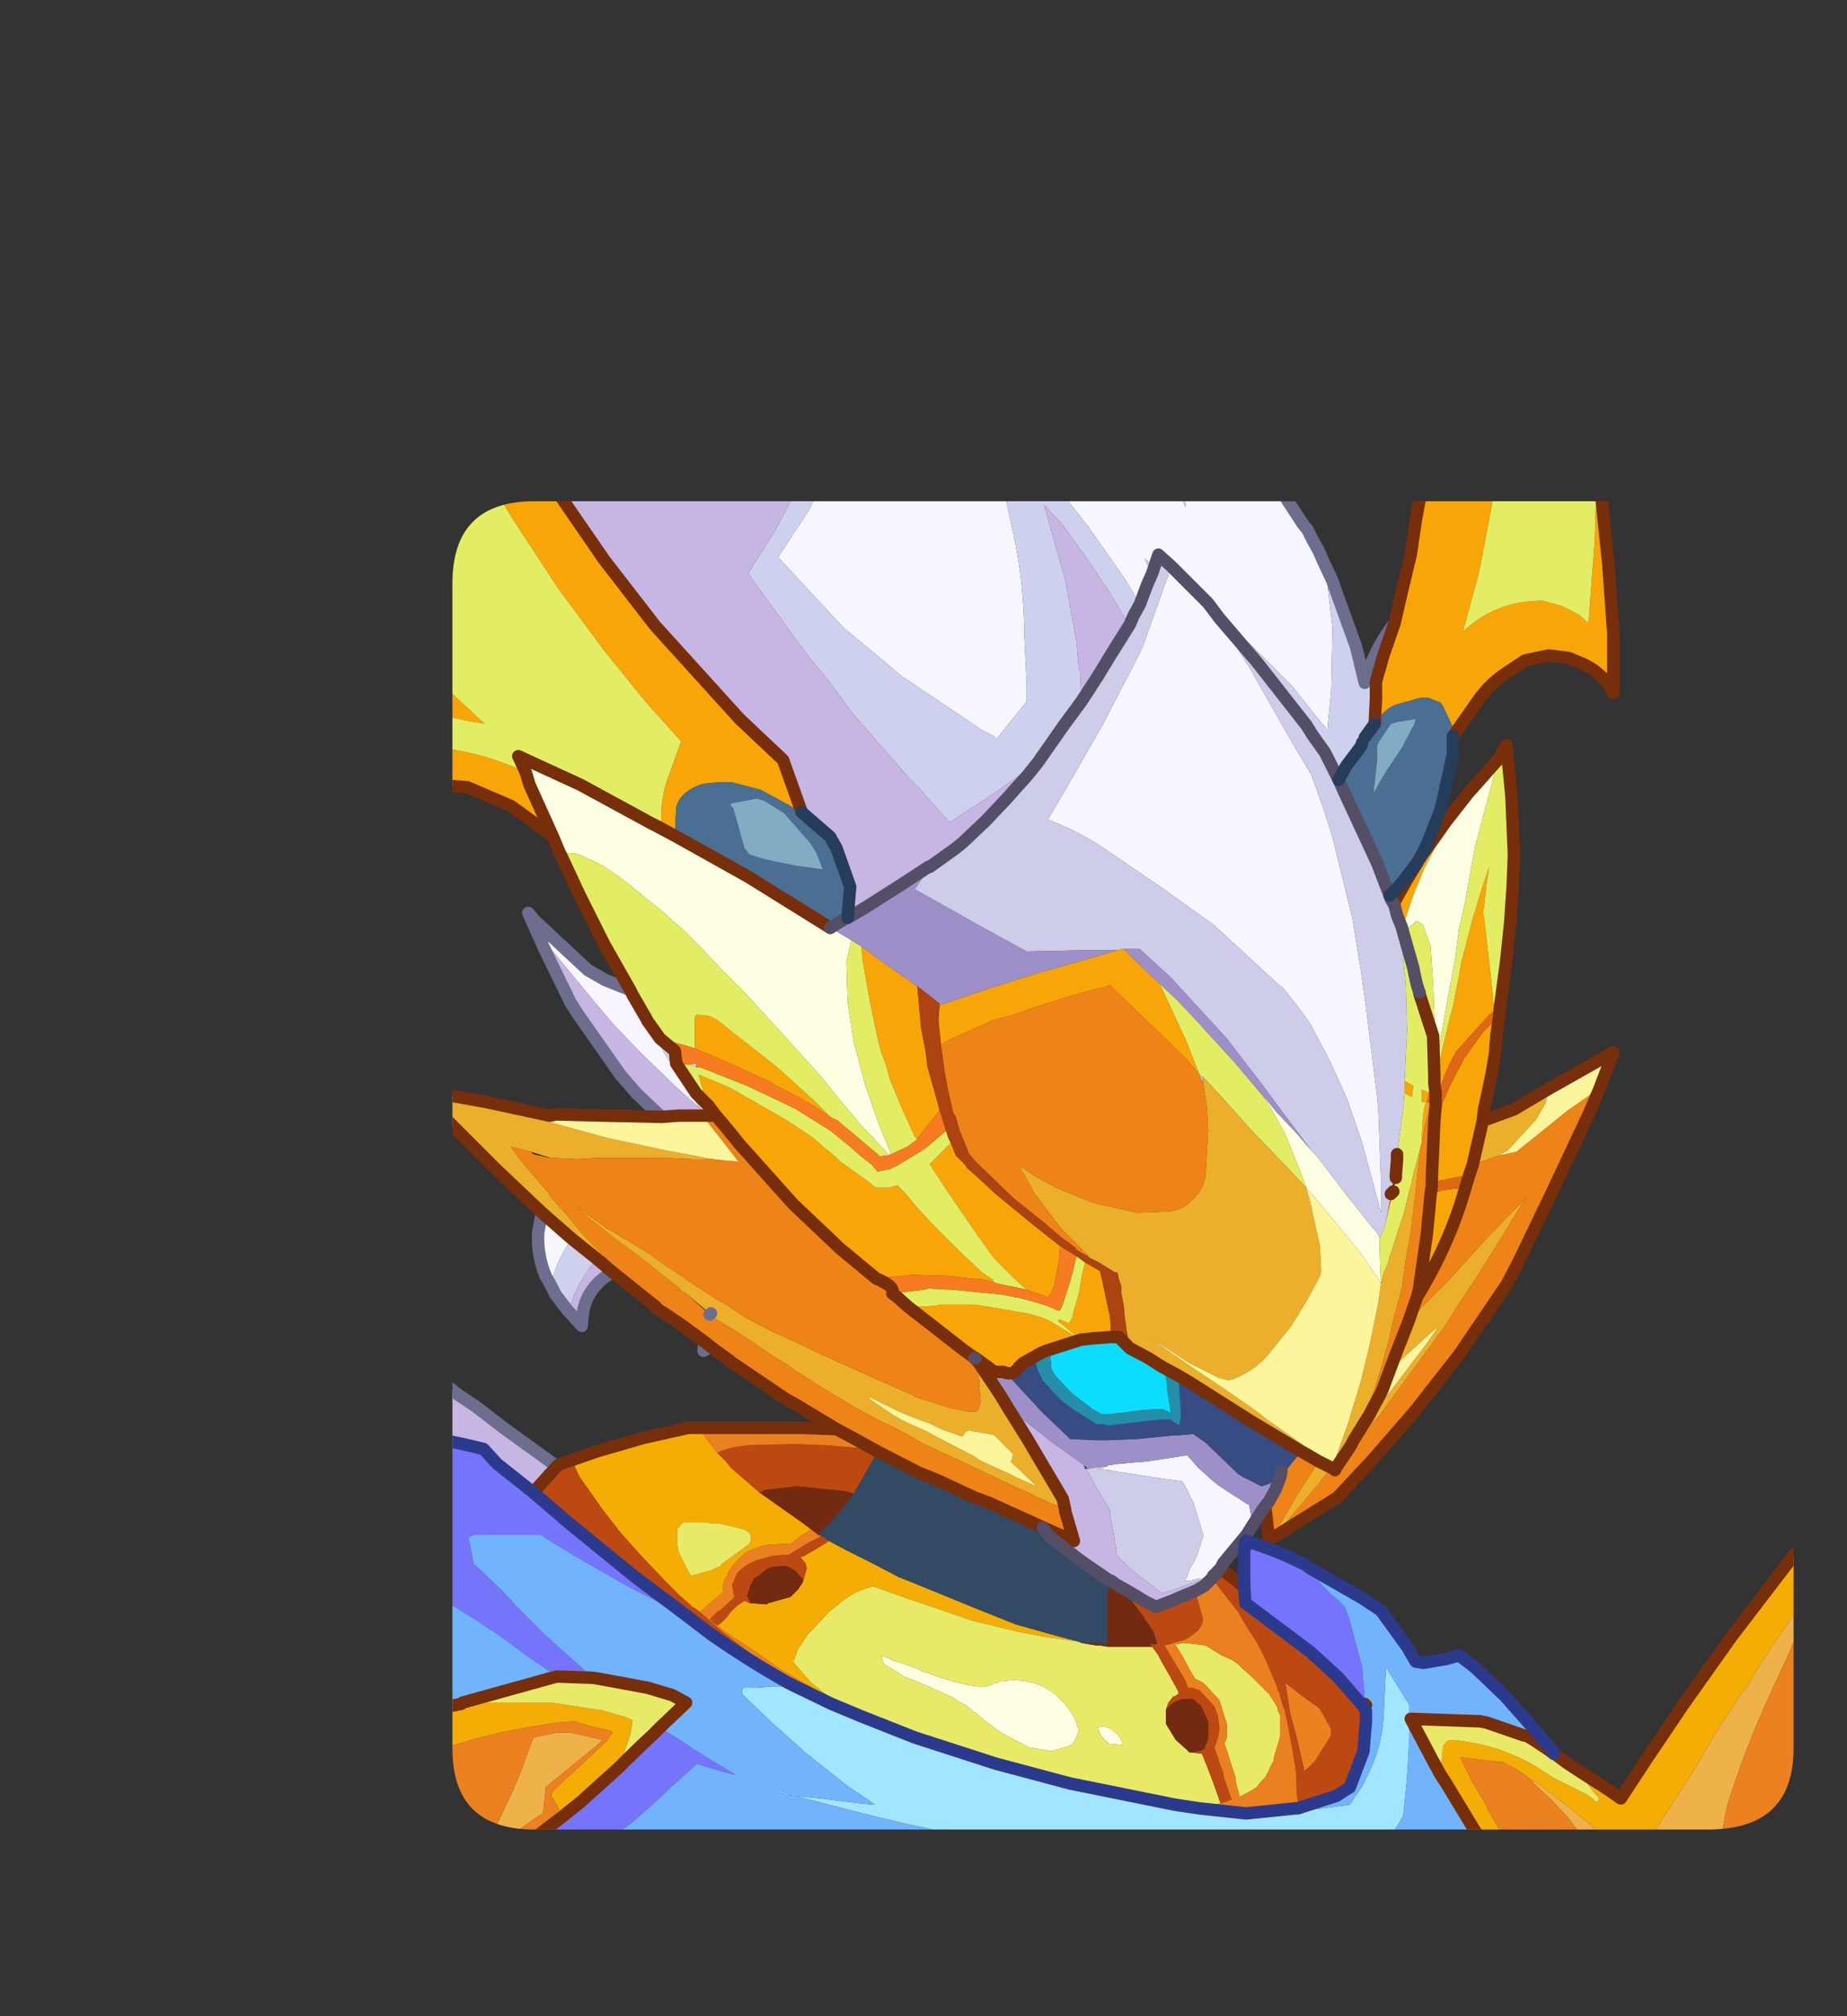 <?xml version="1.0" encoding="UTF-8" standalone="no"?>
<svg xmlns:ffdec="https://www.free-decompiler.com/flash" xmlns:xlink="http://www.w3.org/1999/xlink" ffdec:objectType="frame" height="81.05px" width="74.3px" xmlns="http://www.w3.org/2000/svg">
  <rect width="100%" height="100%" fill="#333333" stroke="none"/>
  <g transform="matrix(1.0, 0.0, 0.0, 1.0, 18.2, 20.15)">
    <clipPath id="clipPath0" transform="matrix(1.0, 0.0, 0.0, 1.0, 0.0, 0.0)">
      <path d="M50.5 0.0 Q53.95 0.0 53.95 3.3 L53.95 50.15 Q53.95 53.4 50.5 53.4 L3.3 53.4 Q0.0 53.4 0.0 50.15 L0.0 3.3 Q0.0 0.0 3.3 0.0 L50.5 0.0" fill="#000000" fill-rule="evenodd" stroke="none"/>
    </clipPath>
    <g clip-path="url(#clipPath0)">
      <use ffdec:characterId="2" height="81.05" transform="matrix(1.0, 0.0, 0.0, 1.0, -18.2, -20.15)" width="74.3" xlink:href="#shape1"/>
    </g>
    <use ffdec:characterId="3" height="53.4" transform="matrix(1.0, 0.0, 0.0, 1.0, 0.0, 0.0)" width="53.95" xlink:href="#shape2"/>
  </g>
  <defs>
    <g id="shape1" transform="matrix(1.0, 0.0, 0.0, 1.0, 0.25, 0.25)">
      <path d="M14.25 5.25 L14.6 5.15 18.25 4.55 21.95 4.3 25.55 4.3 26.8 4.6 29.05 5.25 30.05 5.55 31.4 6.05 33.6 6.95 35.6 7.9 39.15 9.95 40.45 10.8 43.25 13.65 43.75 14.2 45.2 16.25 45.8 17.25 46.25 17.95 47.45 20.15 47.25 18.2 47.2 16.05 47.25 14.95 49.1 17.0 50.3 18.35 51.3 19.5 52.15 20.8 52.35 21.05 52.55 21.45 52.8 21.9 52.9 22.3 53.15 23.25 53.35 25.0 53.3 27.5 53.15 29.1 52.9 28.8 51.7 27.3 50.2 25.8 49.35 25.05 48.8 24.6 48.65 24.4 48.35 24.0 48.7 24.5 50.05 26.65 50.7 27.8 51.7 29.55 52.5 30.9 53.0 32.3 53.35 33.4 54.0 36.05 54.15 36.65 54.5 38.8 54.7 40.25 55.15 43.85 55.2 44.45 55.3 47.1 55.3 48.5 55.05 47.55 54.55 45.7 53.95 43.95 53.2 42.3 52.8 41.55 52.45 40.9 52.1 40.4 51.35 39.45 51.2 39.35 48.6 36.95 46.5 35.45 44.45 34.05 Q43.25 33.2 41.9 32.7 L42.55 31.6 44.1 28.9 45.45 26.3 45.7 25.8 46.7 23.0 46.75 22.9 46.85 22.5 46.35 22.05 46.2 22.5 46.05 22.4 45.8 22.2 45.9 22.45 46.1 22.8 45.9 23.25 45.6 24.05 45.35 23.6 44.95 22.95 43.55 20.95 41.35 18.15 39.3 15.9 39.2 15.8 38.9 15.5 39.15 16.0 39.8 17.85 40.4 20.7 Q40.9 22.75 40.95 24.9 L40.95 25.15 41.05 27.25 41.05 27.95 40.2 29.0 39.85 29.45 39.75 29.35 39.35 29.15 39.25 29.1 36.65 27.35 36.05 26.95 33.65 24.95 31.05 22.15 32.3 20.25 33.2 18.35 33.3 18.15 33.8 16.2 Q33.95 15.35 33.75 14.45 33.6 13.55 33.15 12.75 L32.3 11.35 31.3 10.6 Q29.95 9.65 28.45 8.9 26.9 8.1 25.25 7.55 L22.0 6.85 21.7 6.85 23.35 6.5 26.7 5.95 24.4 5.9 22.05 5.9 19.45 6.0 16.8 6.3 14.85 6.65 14.25 5.25 M50.15 61.05 L49.9 61.45 48.95 62.6 48.85 62.8 48.7 62.95 48.7 63.0 48.6 63.05 48.4 63.1 48.3 63.15 48.25 63.2 48.0 63.2 47.65 63.3 47.55 63.3 47.4 63.3 47.5 63.15 47.6 62.85 47.85 62.4 47.95 62.15 48.0 62.0 48.15 61.5 48.15 61.45 48.05 61.1 47.8 60.3 47.75 60.15 47.65 59.95 47.4 59.45 47.3 59.3 46.55 59.2 44.6 58.9 44.4 58.85 43.85 58.8 43.9 58.8 44.15 58.75 44.25 58.7 44.3 58.7 44.35 58.65 44.4 58.65 44.75 58.6 45.3 58.55 45.9 58.5 46.55 58.4 47.2 58.3 47.5 58.25 47.95 58.75 48.5 59.25 48.75 59.45 49.2 59.75 49.9 60.2 50.0 60.25 50.1 60.8 50.15 61.05 M48.35 24.0 L46.85 22.5 48.35 24.0 M25.1 39.55 L25.2 39.75 25.75 40.7 25.8 40.8 26.1 41.4 26.45 42.05 27.55 43.75 27.9 44.3 27.0 43.5 25.5 42.05 24.4 40.9 23.35 39.65 21.95 37.95 21.25 36.75 23.4 38.75 24.1 39.15 25.1 39.55 M22.75 49.55 Q22.15 50.4 21.9 51.4 L21.7 51.05 Q21.35 50.2 21.4 49.3 L21.55 48.5 22.75 49.55 M7.0 8.8 L6.5 9.05 2.65 10.95 1.7 11.5 3.35 10.15 6.9 7.65 7.0 8.8" fill="#f8f6ff" fill-rule="evenodd" stroke="none"/>
      <path d="M43.75 10.5 L44.05 11.05 44.8 12.4 45.65 13.45 45.8 13.5 46.6 14.25 47.25 14.95 47.2 16.05 47.25 18.2 47.45 20.15 46.25 17.95 45.8 17.25 45.5 16.4 45.1 15.15 44.75 13.9 44.75 13.85 44.4 12.75 43.85 10.85 43.75 10.5 M52.8 21.9 L52.95 22.25 53.35 23.1 53.45 23.4 54.3 25.75 54.65 27.2 Q55.0 25.9 55.85 24.8 L55.4 26.1 55.1 27.15 55.1 27.85 55.05 28.85 54.65 29.4 54.55 29.6 54.5 29.75 53.9 30.55 53.6 31.1 53.05 30.0 52.55 29.3 52.3 28.9 50.3 26.35 48.8 24.6 49.35 25.05 50.2 25.8 51.7 27.3 52.9 28.8 53.15 29.1 53.3 27.5 53.35 25.0 53.15 23.25 52.9 22.3 52.8 21.9 M8.65 56.85 L6.75 55.2 4.9 53.5 3.85 52.45 3.15 51.65 1.75 49.95 0.0 47.75 0.0 46.2 0.65 47.25 Q2.25 49.85 4.15 52.25 L5.8 54.2 7.45 55.8 8.65 56.85 M0.0 14.85 L0.0 11.15 2.2 9.8 4.75 8.45 5.6 8.05 6.9 7.55 6.9 7.65 3.35 10.15 1.7 11.5 2.65 10.95 6.5 9.05 7.0 8.8 7.15 10.4 7.3 11.75 7.05 11.8 Q5.35 12.3 3.7 13.0 2.35 13.55 1.0 14.25 L0.0 14.85 M14.85 6.65 L16.8 6.3 19.45 6.0 22.05 5.9 24.4 5.9 26.7 5.95 23.35 6.5 21.7 6.85 22.0 6.85 25.25 7.55 Q26.9 8.1 28.45 8.9 29.95 9.65 31.3 10.6 L32.3 11.35 33.15 12.75 Q33.6 13.55 33.75 14.45 33.95 15.35 33.8 16.2 L33.3 18.15 33.2 18.35 32.3 20.25 31.05 22.15 33.65 24.95 36.05 26.95 36.65 27.35 39.25 29.1 39.35 29.15 39.75 29.35 39.85 29.45 40.2 29.0 41.05 27.95 41.05 27.25 40.95 25.15 40.95 24.9 Q40.9 22.75 40.4 20.7 L39.8 17.85 39.15 16.0 38.9 15.5 39.2 15.8 39.3 15.9 41.35 18.15 43.55 20.95 44.95 22.95 45.35 23.6 45.6 24.05 45.35 24.5 45.2 24.85 45.1 24.75 44.25 23.35 43.4 22.1 42.5 20.85 41.75 20.05 42.6 23.05 42.8 24.15 43.05 25.55 43.15 26.6 43.2 26.75 43.25 27.95 42.55 28.9 41.85 29.9 41.5 30.4 39.8 31.6 38.2 32.65 37.95 32.8 36.9 31.65 36.7 31.4 36.3 31.0 35.25 29.8 34.5 28.95 34.2 28.6 33.8 28.1 33.15 27.2 32.45 26.35 31.8 25.5 31.15 24.6 30.05 23.1 29.85 22.8 30.95 21.05 31.45 20.1 31.95 19.05 32.05 18.8 32.3 18.05 32.7 16.2 32.8 14.7 32.65 13.05 31.95 12.25 31.25 11.7 29.6 10.6 27.7 9.6 Q26.75 9.1 25.75 8.75 L24.2 8.25 23.45 8.15 20.4 8.4 22.25 8.75 Q23.35 9.15 24.35 9.7 25.95 10.55 27.3 11.75 L28.65 13.2 Q29.45 14.35 29.75 15.65 L29.7 17.2 29.65 17.35 Q29.5 16.15 28.5 15.4 L26.75 14.0 Q25.1 12.75 23.15 12.05 L21.35 11.55 18.15 10.95 16.9 10.8 15.6 8.3 14.85 6.65 M46.1 22.8 L45.9 22.45 45.8 22.2 46.05 22.4 46.2 22.5 46.1 22.8 M27.75 42.65 L27.45 42.55 27.75 42.5 27.75 42.65 M26.95 42.5 L27.75 43.7 28.0 43.95 28.25 44.2 28.55 44.6 28.4 44.6 28.25 44.5 27.9 44.3 27.55 43.75 26.45 42.05 26.1 41.4 25.8 40.8 26.3 41.5 26.9 42.0 26.95 42.5 M23.75 50.35 L23.7 50.4 Q23.2 51.05 22.85 51.8 L22.6 52.45 22.1 51.8 21.9 51.4 Q22.15 50.4 22.75 49.55 L23.75 50.35 M0.0 49.1 L0.85 51.45 0.0 50.45 0.0 49.1" fill="#cfd2ef" fill-rule="evenodd" stroke="none"/>
      <path d="M40.45 10.8 L41.5 11.5 41.85 11.8 42.1 12.0 43.55 13.6 43.45 12.25 43.45 9.8 43.75 10.5 43.85 10.85 44.4 12.75 44.75 13.85 44.75 13.9 45.1 15.15 45.5 16.4 45.8 17.25 45.2 16.25 43.75 14.2 43.25 13.65 40.45 10.8 M0.0 40.45 L0.0 14.85 1.0 14.25 Q2.35 13.55 3.7 13.0 5.35 12.3 7.05 11.8 L7.3 11.75 7.6 14.2 7.75 15.35 8.2 18.15 8.9 21.65 9.8 25.1 9.8 25.15 8.75 25.95 7.9 26.65 7.7 27.05 Q6.75 28.6 6.15 30.3 L5.5 32.7 Q5.25 34.0 5.15 35.35 L5.2 38.4 5.7 41.35 4.75 39.7 4.75 40.35 4.85 41.8 Q4.95 43.4 5.2 45.0 L5.25 45.25 4.45 44.45 3.85 43.8 3.15 42.8 3.05 42.65 3.15 42.85 3.45 44.0 3.6 45.05 2.75 44.35 2.1 43.5 1.95 43.35 0.0 40.45 M16.9 10.8 L18.15 10.95 21.35 11.55 23.15 12.05 Q25.1 12.75 26.75 14.0 L28.5 15.4 Q29.5 16.15 29.65 17.35 L29.7 17.2 29.75 15.65 Q29.45 14.35 28.65 13.2 L27.3 11.75 Q25.95 10.55 24.35 9.7 23.35 9.15 22.25 8.75 L20.4 8.4 23.45 8.15 24.2 8.25 25.75 8.75 Q26.75 9.1 27.7 9.6 L29.6 10.6 31.25 11.7 31.95 12.25 32.65 13.05 32.8 14.7 32.7 16.2 32.3 18.05 32.05 18.8 31.95 19.05 31.45 20.1 30.95 21.05 29.85 22.8 30.05 23.1 31.15 24.6 31.8 25.5 32.45 26.35 33.15 27.2 33.8 28.1 34.2 28.6 34.5 28.95 35.25 29.8 36.3 31.0 36.7 31.4 36.9 31.65 37.95 32.8 38.2 32.65 39.8 31.6 41.5 30.4 41.1 30.9 40.25 31.85 39.4 32.75 38.5 33.6 38.2 33.85 37.15 34.6 37.1 34.6 35.95 35.35 34.85 36.05 34.45 36.3 33.85 36.65 33.85 36.6 33.95 35.4 33.4 33.85 33.2 33.5 33.15 33.4 32.0 32.4 31.25 30.3 29.5 28.65 26.1 24.9 24.05 22.25 21.95 19.2 19.7 15.75 17.55 12.1 16.9 10.8 M43.25 27.95 L43.2 26.75 43.15 26.6 43.05 25.55 42.8 24.15 42.6 23.05 41.75 20.05 42.5 20.85 43.4 22.1 44.25 23.35 45.1 24.75 45.2 24.85 44.45 26.05 43.9 26.95 43.25 27.95 M55.65 35.75 L56.05 35.35 55.85 36.0 55.8 36.05 55.7 35.9 55.65 35.75 M48.0 42.95 L48.15 43.05 48.15 43.3 48.0 43.0 48.0 42.95 M27.9 44.3 L28.25 44.5 28.4 44.6 28.2 44.6 28.0 44.6 27.05 44.6 26.35 44.65 25.35 43.7 24.7 42.95 22.95 40.45 22.7 40.05 21.65 37.9 21.0 36.45 21.25 36.75 21.95 37.95 23.35 39.65 24.4 40.9 25.5 42.05 27.0 43.5 27.9 44.3 M28.1 53.7 L28.35 53.9 28.05 54.05 28.1 53.7 M28.45 52.65 L28.4 52.65 28.3 52.6 28.35 52.55 28.45 52.65 M38.95 54.35 L38.9 54.3 39.0 54.35 38.95 54.35 M10.45 27.05 Q9.75 27.3 9.15 27.7 9.45 26.65 10.0 25.75 L10.45 27.05 M12.1 49.75 L13.1 50.9 14.65 52.7 16.05 54.1 16.3 54.3 16.35 54.35 18.15 55.8 18.9 56.3 20.0 57.15 22.15 58.7 22.1 58.75 21.2 59.75 19.75 58.6 19.2 58.0 18.35 57.8 18.05 57.55 15.5 54.9 14.0 53.15 10.3 48.8 11.3 49.35 12.1 49.75 M22.6 52.45 L22.85 51.8 Q23.2 51.05 23.7 50.4 L23.75 50.35 24.4 50.9 Q23.8 51.2 23.45 51.8 23.25 52.15 23.2 52.55 L23.15 53.0 23.15 53.05 23.1 53.0 22.75 52.6 22.6 52.45" fill="#c8b6e5" fill-rule="evenodd" stroke="none"/>
      <path d="M55.85 24.8 L56.15 23.5 56.5 22.05 56.7 20.7 56.95 19.3 57.15 17.55 57.2 16.2 57.3 12.6 57.3 9.25 57.25 5.75 57.1 2.55 57.0 0.0 58.8 0.0 59.25 2.0 59.7 4.65 60.05 7.35 60.25 10.15 60.4 12.85 60.45 13.75 60.3 15.8 59.9 19.25 59.9 19.35 59.25 22.75 58.6 25.15 Q59.9 23.9 61.8 23.9 L62.55 24.1 63.25 24.45 63.65 24.8 63.9 21.5 64.0 18.35 64.15 19.55 64.45 22.45 64.65 25.25 64.65 27.6 Q64.3 26.9 63.55 26.5 L63.45 26.45 62.85 26.2 62.05 26.1 61.1 26.3 60.2 26.9 Q59.65 27.3 59.25 27.85 L58.2 29.35 58.2 29.0 57.8 28.15 57.7 28.0 57.2 27.8 57.15 27.8 56.9 27.8 56.0 28.05 55.85 28.1 Q55.4 28.3 55.05 28.85 L55.1 27.85 55.1 27.15 55.4 26.1 55.85 24.8 M56.9 34.2 L57.55 33.3 57.9 32.8 57.6 33.6 57.05 34.65 56.6 35.75 56.25 36.8 56.15 37.05 55.95 36.55 56.15 37.05 56.1 37.2 55.95 36.55 55.9 36.35 55.85 36.15 55.8 36.05 55.85 36.0 56.3 35.2 56.75 34.45 56.9 34.2 M60.1 40.15 L60.05 40.65 60.0 40.7 59.85 40.8 59.85 40.4 59.65 40.55 58.35 42.0 Q57.95 42.65 57.7 43.45 L57.7 43.6 57.6 43.7 57.5 43.7 57.45 43.3 57.45 43.15 57.45 43.3 57.4 43.7 57.3 43.7 57.4 43.3 57.45 43.15 57.5 43.1 57.5 43.0 57.65 42.4 57.7 42.25 58.1 40.55 58.2 40.2 58.45 38.95 58.55 38.35 58.6 38.2 59.0 36.65 59.4 35.35 59.65 34.6 59.55 35.3 59.45 36.2 59.4 36.45 59.45 36.65 59.6 37.9 59.8 39.75 59.85 40.4 60.1 40.15 M59.9 41.95 L59.9 42.05 59.75 42.95 59.45 44.35 59.4 44.8 59.0 46.55 58.85 47.0 58.75 47.0 57.75 47.2 57.7 47.2 57.35 47.4 57.35 47.05 57.45 44.8 57.5 44.2 57.7 44.3 57.75 44.2 57.8 44.05 58.05 43.45 58.65 42.3 59.4 41.25 59.85 40.8 59.85 41.25 59.9 41.95 M6.9 7.55 L6.85 6.5 6.6 3.0 6.5 0.0 9.0 0.0 9.4 3.05 9.95 6.4 10.0 6.6 10.2 7.65 10.75 10.0 11.0 11.0 11.55 13.4 12.45 16.5 13.4 19.4 14.5 22.0 15.55 24.1 17.2 26.65 17.5 27.1 17.85 27.55 19.25 28.85 18.4 28.7 18.2 28.65 16.05 28.25 14.05 27.8 12.7 27.4 12.6 27.25 12.45 27.05 12.15 26.55 10.95 24.5 10.95 24.45 10.9 24.4 9.4 20.6 8.2 17.0 7.75 15.35 7.6 14.2 7.3 11.75 7.15 10.4 7.0 8.8 6.9 7.65 6.9 7.55 M11.6 0.0 L12.4 0.0 12.6 0.6 13.9 4.4 14.25 5.25 14.85 6.65 15.6 8.3 16.9 10.8 17.55 12.1 19.7 15.75 21.95 19.2 24.05 22.25 26.1 24.9 29.5 28.65 31.25 30.3 32.0 32.4 30.35 31.5 29.2 31.2 28.65 31.2 28.1 31.25 Q27.65 31.35 27.3 31.65 27.0 31.9 26.95 32.25 L26.9 33.35 26.15 32.95 25.95 32.85 26.35 32.75 26.35 32.6 Q26.35 31.65 26.7 30.8 L27.15 29.55 25.75 28.0 24.05 25.9 22.2 23.4 20.3 20.5 18.4 17.25 16.95 14.35 16.7 13.85 15.3 10.7 15.1 10.3 13.75 6.85 13.7 6.7 13.25 5.5 12.5 3.2 11.6 0.0 M46.4 39.3 L46.8 40.15 47.45 41.55 48.0 42.95 47.4 42.25 44.65 39.6 44.4 39.35 44.3 39.4 43.7 39.55 42.95 39.75 41.35 40.25 40.5 40.55 39.75 40.75 39.05 41.05 38.5 41.3 37.95 41.55 37.6 41.75 37.5 40.75 37.55 40.1 37.6 40.15 39.5 39.5 41.55 38.85 42.3 38.65 43.85 38.2 44.7 37.95 44.85 37.9 44.95 37.9 45.65 38.6 46.4 39.3 M56.95 45.65 L56.95 45.3 57.0 44.55 57.05 44.25 57.1 44.1 57.15 44.05 57.05 44.05 56.95 44.05 56.95 43.55 57.15 43.65 57.25 43.65 57.15 44.05 57.3 44.1 57.05 45.1 56.95 45.65 M56.25 43.7 L56.25 43.25 56.25 43.2 56.6 43.4 56.55 43.85 56.25 43.7 M55.9 47.0 L55.95 46.95 55.9 47.1 55.9 47.0 M57.3 47.75 L57.65 47.65 57.75 47.6 58.55 47.5 58.7 47.5 58.5 48.15 Q57.9 50.0 56.75 51.9 L56.85 51.5 56.85 51.45 57.15 49.35 57.3 47.75 M34.4 37.8 L34.95 38.2 35.15 38.35 36.65 39.4 36.8 41.05 37.0 42.1 37.05 42.6 37.5 44.2 37.55 44.4 36.7 45.45 36.65 45.55 36.55 45.45 36.05 44.35 35.55 43.15 35.4 42.6 35.2 42.05 35.1 41.7 34.75 40.05 34.45 38.35 34.4 37.8 M27.7 41.9 L27.7 41.8 27.7 40.65 27.75 40.55 27.9 40.55 28.3 40.6 28.6 40.75 29.35 41.35 30.95 42.6 32.45 43.95 33.15 44.65 32.3 44.1 30.9 43.35 30.75 43.25 29.0 42.45 27.7 41.9 M28.25 44.2 L28.1 43.85 27.85 42.95 28.7 43.3 29.15 43.5 31.25 44.7 31.65 44.95 32.1 45.25 32.4 45.45 33.4 46.3 33.55 46.45 33.7 46.55 34.75 47.3 34.85 47.4 35.0 47.5 35.1 47.5 35.5 47.5 35.85 47.4 35.9 47.45 36.15 47.7 36.65 48.3 37.2 48.9 37.85 49.55 38.5 50.2 39.15 50.8 39.25 50.9 39.7 51.2 39.7 51.25 39.75 51.3 39.85 51.35 39.4 51.2 38.8 51.15 38.0 51.05 36.45 51.0 35.0 51.15 33.55 49.95 31.65 48.15 29.95 46.25 29.5 45.75 29.1 45.25 28.85 44.95 28.55 44.6 28.25 44.2 M41.05 51.6 L40.5 51.1 39.75 50.35 39.1 49.45 38.45 48.5 37.8 47.55 37.15 46.55 38.0 45.7 38.2 46.2 38.55 46.55 38.65 46.7 39.1 47.1 39.8 47.75 41.2 48.9 42.4 49.85 42.35 50.45 42.15 51.45 42.05 51.7 41.9 51.9 41.5 51.75 41.3 51.7 41.05 51.6 M38.9 54.3 L38.55 54.05 36.3 52.3 37.35 52.25 37.55 52.2 39.0 52.2 39.6 52.3 41.05 52.55 41.1 52.55 41.75 52.75 42.05 52.9 43.05 53.5 43.1 53.5 42.3 52.85 42.35 52.8 42.4 52.8 42.75 52.95 42.9 52.7 42.9 52.6 43.15 51.75 43.25 51.15 43.3 50.9 43.4 50.5 44.0 50.85 44.05 51.05 44.35 52.45 44.4 52.65 44.45 53.4 44.45 53.5 43.75 53.55 43.3 53.6 43.15 53.55 43.25 53.6 42.0 54.0 Q41.65 54.1 41.35 54.3 L40.9 54.55 40.7 54.75 Q40.55 55.0 40.25 54.95 L40.1 54.9 39.85 54.9 39.75 54.9 39.0 54.35 38.9 54.3 M20.9 30.8 L21.05 31.3 22.0 33.4 21.75 33.2 20.3 32.15 18.55 31.4 16.65 31.25 Q15.65 31.35 14.85 31.95 L14.5 32.35 Q13.95 32.95 13.8 33.85 L13.65 35.4 13.65 35.65 13.0 34.2 13.05 33.5 Q13.15 32.2 13.55 31.0 L14.15 29.95 14.6 29.8 16.2 29.7 18.05 29.9 Q19.55 30.15 20.9 30.8" fill="#f9a608" fill-rule="evenodd" stroke="none"/>
      <path d="M58.8 0.0 L60.1 0.0 60.4 1.05 60.9 3.3 61.1 4.35 61.45 5.5 61.8 6.95 61.95 7.65 61.7 7.45 61.65 7.6 61.65 7.95 61.4 9.15 61.4 9.4 61.25 11.1 61.1 12.3 60.95 13.65 60.7 15.15 60.45 16.7 60.1 18.35 59.9 19.35 59.9 19.25 60.3 15.8 60.45 13.75 60.4 12.85 60.25 10.15 60.05 7.35 59.7 4.65 59.25 2.0 58.8 0.0 M57.9 32.8 L58.8 31.65 60.0 30.3 60.1 30.15 59.95 30.55 59.6 31.85 59.1 33.75 58.9 34.8 58.7 35.95 58.45 37.05 58.3 38.2 58.1 39.3 57.9 40.4 57.65 41.8 57.55 42.5 57.5 43.0 57.5 43.1 57.45 42.45 57.5 41.3 57.45 40.75 57.4 39.3 57.3 37.8 57.0 36.95 56.8 36.8 56.7 36.8 56.2 37.25 56.15 37.05 56.2 37.25 56.1 37.4 56.1 37.2 56.15 37.05 56.25 36.8 56.6 35.75 57.05 34.65 57.6 33.6 57.9 32.8 M9.0 0.0 L11.6 0.0 12.5 3.2 13.25 5.5 13.7 6.7 13.75 6.85 15.1 10.3 15.3 10.7 16.7 13.85 16.95 14.35 16.7 14.05 14.55 10.7 12.5 7.4 12.3 7.15 12.1 6.95 11.95 6.9 11.95 7.0 12.0 7.25 12.25 10.55 12.3 10.8 12.75 13.7 13.65 17.55 14.3 19.5 15.9 23.45 17.45 26.65 17.45 26.7 17.85 27.55 17.5 27.1 17.2 26.65 15.55 24.1 14.5 22.0 13.4 19.4 12.45 16.5 11.55 13.4 11.0 11.0 10.75 10.0 10.2 7.65 10.0 6.6 9.95 6.4 9.4 3.05 9.0 0.0 M25.95 32.85 L26.15 32.95 26.9 33.35 29.85 35.0 33.15 37.05 33.5 37.25 34.0 37.55 33.8 38.4 33.85 40.05 34.1 41.65 34.55 43.35 35.05 44.8 35.6 46.15 35.55 46.15 35.5 46.2 35.35 46.0 35.15 45.8 34.75 45.35 34.7 45.3 34.65 45.25 34.4 45.0 33.85 44.35 33.6 44.05 32.75 43.0 31.35 41.45 29.75 39.7 28.85 38.8 28.0 37.9 27.2 37.1 26.4 36.4 25.05 35.3 24.65 35.0 24.0 34.55 23.9 34.5 23.15 34.15 22.85 34.05 22.6 34.05 22.35 34.2 22.25 34.0 22.0 33.4 21.05 31.3 20.9 30.8 20.6 30.15 23.1 31.3 25.95 32.85 M52.3 47.5 L52.0 46.7 51.45 45.35 50.85 44.25 50.75 44.1 50.55 43.8 50.9 44.2 51.05 44.4 51.9 45.3 52.5 46.0 52.7 46.2 54.0 47.9 55.0 49.15 55.1 49.25 55.2 49.4 55.25 49.5 55.25 49.7 55.25 50.0 55.3 51.35 55.2 51.15 55.05 50.95 55.0 50.9 54.5 50.15 52.65 47.9 52.3 47.5 M35.3 66.65 L35.2 66.3 35.3 66.35 35.5 66.4 35.65 66.5 35.85 66.55 36.7 66.85 36.85 66.95 37.05 67.0 37.6 67.2 38.3 67.4 38.55 67.45 38.7 67.5 39.1 67.55 39.2 67.55 39.4 67.55 39.6 67.5 39.75 67.4 39.9 67.4 39.9 67.35 40.4 67.3 40.55 67.3 Q41.65 67.3 42.4 68.05 L42.55 68.2 42.85 68.6 43.0 68.85 43.15 69.35 43.0 69.7 42.9 69.85 42.75 69.95 42.05 70.15 41.15 70.0 40.0 69.4 39.8 69.25 39.4 68.95 39.05 68.65 39.0 68.6 38.95 68.6 38.6 68.3 38.5 68.25 38.3 68.15 38.1 68.0 36.65 67.35 36.1 67.15 35.9 67.0 35.4 66.7 35.3 66.65 M43.9 69.2 L44.15 69.15 Q44.55 69.25 44.8 69.6 L44.9 69.8 44.9 69.85 44.85 69.9 44.35 69.85 44.05 69.55 43.9 69.2" fill="#ffffe3" fill-rule="evenodd" stroke="none"/>
      <path d="M61.95 7.65 L62.5 10.15 63.15 13.25 63.7 16.45 64.0 18.35 63.9 21.5 63.65 24.8 63.25 24.45 62.55 24.1 61.8 23.9 Q59.9 23.9 58.6 25.15 L59.25 22.75 59.9 19.35 60.1 18.35 60.45 16.7 60.7 15.15 60.95 13.65 61.1 12.3 61.25 11.1 61.4 9.4 61.4 9.15 61.65 7.95 61.65 7.6 61.7 7.45 61.95 7.65 M60.1 30.15 L60.35 29.7 60.55 31.75 60.6 32.95 60.65 34.1 60.6 35.4 60.5 36.85 60.35 38.3 60.15 39.8 60.1 40.15 59.85 40.4 59.8 39.75 59.6 37.9 59.45 36.65 59.4 36.45 59.45 36.2 59.55 35.3 59.65 34.6 59.4 35.35 59.0 36.65 58.6 38.2 58.55 38.35 58.45 38.95 58.2 40.2 58.1 40.55 57.7 42.25 57.65 42.4 57.5 43.0 57.55 42.5 57.65 41.8 57.9 40.4 58.1 39.3 58.3 38.2 58.45 37.05 58.7 35.95 58.9 34.8 59.1 33.75 59.6 31.85 59.95 30.55 60.1 30.15 M60.05 40.65 L59.95 41.35 59.9 41.95 59.85 41.25 59.85 40.8 60.0 40.7 60.05 40.65 M16.95 14.35 L18.4 17.25 20.3 20.5 22.2 23.4 24.05 25.9 25.75 28.0 27.15 29.55 26.7 30.8 Q26.35 31.65 26.35 32.6 L26.35 32.75 25.95 32.85 23.1 31.3 20.6 30.15 20.9 30.8 Q19.55 30.15 18.05 29.9 L16.2 29.7 14.6 29.8 14.15 29.95 13.55 31.0 Q13.15 32.2 13.05 33.5 L13.0 34.2 12.9 33.9 10.85 28.35 10.7 27.8 10.45 27.05 10.0 25.75 9.8 25.15 9.8 25.1 8.9 21.65 8.2 18.15 7.75 15.35 8.2 17.0 9.4 20.6 10.9 24.4 10.95 24.45 10.95 24.5 12.15 26.55 12.45 27.05 12.6 27.25 12.7 27.4 14.05 27.8 16.05 28.25 18.2 28.65 18.4 28.7 19.25 28.85 17.85 27.55 17.45 26.7 17.45 26.65 15.9 23.45 14.3 19.5 13.65 17.55 12.75 13.7 12.3 10.8 12.25 10.55 12.0 7.25 11.95 7.0 11.95 6.9 12.1 6.95 12.3 7.15 12.5 7.4 14.55 10.7 16.7 14.05 16.95 14.35 M56.2 37.25 L56.7 36.8 56.8 36.8 57.0 36.95 57.3 37.8 57.4 39.3 57.45 40.75 57.5 41.3 57.45 42.45 57.5 43.1 57.45 43.15 57.45 43.05 57.4 41.4 56.85 39.7 56.85 39.65 56.85 39.7 57.4 41.4 57.45 43.05 57.45 43.15 57.4 43.3 57.3 43.7 57.25 43.65 57.15 43.65 56.95 43.55 56.95 44.05 57.05 44.05 57.15 44.05 57.1 44.1 57.05 44.25 57.0 44.55 56.95 45.3 56.95 45.65 56.9 45.85 56.55 47.2 56.55 47.25 56.4 47.8 56.25 48.45 56.0 49.2 55.7 50.15 55.65 50.25 55.6 50.5 55.4 50.95 55.3 51.35 55.25 50.0 55.25 49.7 55.25 49.5 55.2 49.4 55.3 49.5 55.3 49.4 55.4 49.2 55.5 48.9 55.6 48.4 55.8 47.65 55.9 47.1 55.95 46.95 55.9 47.0 55.95 46.35 55.95 46.2 55.95 46.15 56.05 45.4 56.2 44.3 56.25 43.7 56.55 43.85 56.6 43.4 56.25 43.2 56.35 41.15 56.3 39.3 56.15 37.85 56.1 37.4 56.2 37.25 56.6 38.65 56.65 38.9 56.75 39.35 56.85 39.65 56.75 39.35 56.65 38.9 56.6 38.65 56.2 37.25 M50.55 43.8 L50.75 44.1 50.85 44.25 51.45 45.35 52.0 46.7 52.3 47.5 51.55 46.7 50.15 45.25 48.85 43.8 48.15 43.05 48.0 42.95 47.45 41.55 46.8 40.15 46.4 39.3 47.1 39.95 47.85 40.75 49.45 42.5 50.25 43.45 50.55 43.8 M34.0 37.55 L34.4 37.8 34.45 38.35 34.75 40.05 35.1 41.7 35.2 42.05 35.4 42.6 35.55 43.15 36.05 44.35 36.55 45.45 36.65 45.55 36.25 45.85 35.6 46.15 35.05 44.8 34.55 43.35 34.1 41.65 33.85 40.05 33.8 38.4 34.0 37.55 M22.35 34.2 L22.6 34.05 22.85 34.05 23.15 34.15 23.9 34.5 24.0 34.55 24.65 35.0 25.05 35.3 26.4 36.4 27.2 37.1 28.0 37.9 28.85 38.8 29.75 39.7 31.35 41.45 32.75 43.0 33.6 44.05 33.85 44.35 34.4 45.0 34.65 45.25 34.7 45.3 34.75 45.35 35.15 45.8 35.35 46.0 35.5 46.2 35.35 46.2 35.15 46.25 35.05 46.15 33.45 44.8 33.15 44.65 32.45 43.95 30.95 42.6 29.35 41.35 28.6 40.75 28.3 40.6 27.9 40.55 27.75 40.55 27.7 40.65 27.7 41.8 27.7 41.9 27.4 41.8 26.3 41.5 25.8 40.8 25.75 40.7 25.2 39.75 25.1 39.55 24.05 37.7 23.05 35.7 22.35 34.2 M39.85 51.35 L39.75 51.3 39.7 51.25 39.7 51.2 39.25 50.9 39.15 50.8 38.5 50.2 37.85 49.55 37.2 48.9 36.65 48.3 36.15 47.7 35.9 47.45 35.85 47.4 35.5 47.5 35.1 47.5 35.0 47.5 34.85 47.4 34.75 47.3 33.7 46.55 33.55 46.45 33.4 46.3 32.4 45.45 32.1 45.25 31.65 44.95 31.25 44.7 29.15 43.5 28.7 43.3 27.85 42.95 28.1 43.85 28.25 44.2 28.0 43.95 27.75 43.7 26.95 42.5 27.45 42.55 27.75 42.65 27.9 42.65 29.8 43.4 31.7 44.3 33.15 45.2 33.95 45.85 34.4 46.25 34.8 46.55 35.05 46.85 35.3 46.8 35.5 46.75 35.55 46.75 35.85 46.6 36.85 46.0 37.05 45.85 37.7 45.3 37.8 45.2 37.9 45.5 38.0 45.7 37.15 46.55 37.8 47.55 38.45 48.5 39.1 49.45 39.75 50.35 40.5 51.1 41.05 51.6 40.6 51.5 39.85 51.35 M36.3 52.3 L35.85 51.9 35.65 51.75 36.9 51.6 37.1 51.55 38.1 51.6 40.1 51.8 40.35 51.85 40.6 51.9 40.65 51.9 41.4 52.1 41.55 52.15 41.75 52.2 42.35 52.45 42.4 52.4 42.5 52.2 42.8 51.25 42.9 50.9 43.05 50.25 43.4 50.5 43.3 50.9 43.25 51.15 43.15 51.75 42.9 52.6 42.9 52.7 42.75 52.95 42.4 52.8 42.35 52.8 42.3 52.85 43.1 53.5 43.05 53.5 42.05 52.9 41.75 52.75 41.1 52.55 41.05 52.55 39.6 52.3 39.0 52.2 37.55 52.2 37.35 52.25 36.3 52.3" fill="#e3ee63" fill-rule="evenodd" stroke="none"/>
      <path d="M45.6 24.05 L45.9 23.25 46.1 22.8 46.2 22.5 46.35 22.05 46.85 22.5 46.75 22.9 46.7 23.0 45.7 25.8 45.45 26.3 44.1 28.9 42.55 31.6 41.9 32.7 Q43.25 33.2 44.45 34.05 L46.5 35.45 48.6 36.95 51.2 39.35 51.35 39.45 52.1 40.4 52.45 40.9 52.8 41.55 53.2 42.3 53.95 43.95 54.55 45.7 55.05 47.55 55.3 48.5 55.3 47.1 55.2 44.45 55.15 43.85 54.7 40.25 54.5 38.8 54.15 36.65 54.0 36.05 53.35 33.4 53.0 32.3 52.5 30.9 51.7 29.55 50.7 27.8 50.05 26.65 48.7 24.5 48.35 24.0 48.65 24.4 48.8 24.6 50.3 26.35 52.3 28.9 52.55 29.3 53.05 30.0 53.6 31.1 53.85 31.65 55.15 34.45 55.65 35.75 55.7 35.9 55.8 36.05 55.85 36.15 55.9 36.35 55.95 36.55 56.1 37.2 56.1 37.4 56.15 37.85 56.3 39.3 56.35 41.15 56.25 43.2 56.25 43.25 56.25 43.7 56.2 44.3 56.05 45.4 55.95 46.15 55.95 46.2 55.9 46.5 55.75 47.55 55.7 47.75 55.5 48.9 55.4 49.2 55.3 49.4 55.3 49.5 55.2 49.4 55.1 49.25 55.0 49.15 54.0 47.9 52.7 46.2 52.5 46.0 51.0 44.0 50.6 43.45 49.1 41.5 46.85 39.05 45.6 37.9 45.05 37.9 44.95 37.9 44.85 37.9 44.7 37.95 43.4 37.95 41.05 38.0 39.4 37.1 36.55 35.5 37.15 34.6 38.2 33.85 38.5 33.6 39.4 32.75 40.25 31.85 41.1 30.9 41.5 30.4 41.85 29.9 42.55 28.9 43.25 27.95 43.9 26.95 44.45 26.05 45.2 24.85 45.35 24.5 45.6 24.05 M44.25 58.7 L44.15 58.75 43.9 58.8 43.85 58.8 44.4 58.85 44.6 58.9 46.55 59.2 47.3 59.3 47.4 59.45 47.65 59.95 47.75 60.15 47.8 60.3 48.05 61.1 48.15 61.45 48.15 61.5 48.0 62.0 47.95 62.15 47.85 62.4 47.6 62.85 47.5 63.15 47.4 63.3 47.55 63.3 47.65 63.3 48.0 63.2 48.25 63.2 47.65 63.4 47.55 63.45 46.85 63.7 46.5 63.8 45.9 63.35 45.25 62.85 44.8 62.4 44.7 62.3 44.65 62.15 44.65 62.0 44.6 61.75 44.55 61.4 44.4 60.65 44.4 60.45 43.85 59.55 43.5 58.9 43.4 58.8 43.5 58.8 43.8 58.75 44.25 58.7 44.35 58.65 44.3 58.7 44.25 58.7" fill="#ceceea" fill-rule="evenodd" stroke="none"/>
      <path d="M11.05 58.55 L10.6 58.25 8.65 56.85 7.45 55.8 5.8 54.2 4.15 52.25 Q2.25 49.85 0.65 47.25 L0.0 46.2 0.0 40.45 1.95 43.35 2.1 43.5 2.75 44.35 3.6 45.05 3.45 44.0 3.15 42.85 3.05 42.65 3.15 42.8 3.85 43.8 4.45 44.45 5.25 45.25 5.2 45.0 Q4.95 43.4 4.85 41.8 L4.75 40.35 4.75 39.7 5.7 41.35 5.2 38.4 5.15 35.35 Q5.25 34.0 5.5 32.7 L6.15 30.3 Q6.75 28.6 7.7 27.05 L7.9 26.65 8.75 25.95 9.8 25.15 10.0 25.75 Q9.45 26.65 9.15 27.7 9.75 27.3 10.45 27.05 L10.7 27.8 10.25 28.05 Q8.85 28.95 7.8 30.2 L7.1 31.3 6.75 32.3 6.55 33.15 6.4 33.85 Q6.2 35.2 6.3 36.55 6.5 38.6 7.0 40.65 L7.7 42.8 8.3 44.15 8.6 44.85 8.8 45.3 9.05 45.7 10.25 47.45 10.8 48.15 11.6 49.15 12.1 49.75 11.3 49.35 10.3 48.8 14.0 53.15 15.5 54.9 18.05 57.55 18.35 57.8 17.1 57.55 15.9 57.85 12.75 58.85 12.55 58.8 11.05 58.55" fill="#a892d1" fill-rule="evenodd" stroke="none"/>
      <path d="M63.2 70.9 L64.45 71.7 64.95 72.05 66.0 70.45 67.45 68.3 69.4 65.55 71.85 62.35 73.8 60.0 73.8 62.1 73.15 62.95 72.9 63.3 71.4 65.4 70.6 66.6 70.0 67.6 69.9 67.7 69.2 68.75 68.6 69.7 68.05 70.65 67.1 72.15 66.1 73.7 65.65 74.45 65.5 74.35 63.9 73.25 63.05 72.55 62.15 71.85 61.55 71.4 61.45 71.35 61.0 71.05 60.7 70.85 60.5 70.75 60.25 70.6 58.5 70.4 58.9 71.25 59.55 72.35 59.6 72.5 60.1 73.35 60.65 74.15 60.85 74.45 61.1 75.45 61.1 75.8 60.95 75.65 59.85 74.55 59.25 73.6 59.05 73.3 57.9 71.4 57.7 71.1 57.8 69.95 57.95 69.75 58.1 69.7 Q60.2 69.85 61.9 71.0 L62.2 71.2 63.3 71.75 Q63.75 71.95 63.95 72.2 64.2 72.1 63.9 71.85 L63.6 71.45 63.2 70.9 M73.8 73.15 L73.8 75.4 72.55 76.5 Q71.15 77.8 69.9 79.35 L69.6 79.7 68.95 80.4 68.45 80.55 66.95 80.55 66.6 80.45 66.35 80.35 65.05 79.3 64.0 78.4 63.65 78.1 63.1 77.65 63.3 77.15 63.45 76.8 63.7 76.55 64.05 76.6 64.65 77.0 65.05 77.3 65.6 77.65 65.85 77.85 66.7 78.5 67.3 79.0 67.4 79.05 68.15 78.95 68.4 78.75 68.45 78.7 68.65 78.5 68.95 78.2 69.65 77.3 70.85 75.95 72.6 74.2 73.7 73.25 73.8 73.15 M0.0 56.35 L0.0 52.85 0.85 53.8 3.4 56.85 4.05 57.65 3.45 57.5 1.75 57.3 0.9 57.3 0.7 57.05 0.5 56.9 0.2 56.55 0.0 56.35 M22.75 58.45 L23.75 58.1 25.65 57.55 27.45 57.15 27.6 57.15 27.9 57.15 28.1 57.5 28.6 58.15 28.95 58.5 29.15 58.75 30.3 59.75 32.0 60.95 32.4 61.25 32.35 61.25 31.9 61.55 31.6 61.8 30.65 61.85 Q30.15 61.95 29.7 62.2 L29.45 62.45 29.1 62.85 28.95 63.2 28.9 63.25 Q28.8 63.5 28.85 63.75 L28.25 64.25 28.1 64.4 27.9 64.55 27.7 64.4 27.6 64.35 27.4 64.15 27.1 63.9 26.65 63.45 26.5 63.3 26.45 63.25 25.5 62.25 24.7 61.35 24.0 60.45 23.4 59.6 23.05 59.1 22.75 58.45 M7.45 62.0 L7.8 62.55 8.85 64.1 10.9 67.35 11.45 68.0 12.4 69.0 Q12.9 69.4 13.55 69.3 L14.7 69.0 16.3 68.65 18.3 68.25 18.7 68.2 20.3 68.2 21.95 68.2 23.9 68.5 23.95 68.5 24.8 68.75 24.85 68.75 25.2 68.9 25.1 69.5 24.65 70.8 23.1 72.2 22.35 72.8 22.15 72.3 22.1 72.25 22.0 72.05 Q21.85 71.9 22.05 71.7 L24.15 69.75 24.4 69.4 24.35 69.35 24.2 69.3 24.0 69.25 23.7 69.2 22.85 68.95 22.15 69.0 21.25 69.15 Q19.6 69.4 18.05 69.9 L15.3 70.9 13.95 71.4 12.0 71.85 11.8 71.85 10.5 71.05 10.25 70.65 9.65 69.65 8.7 67.9 8.2 66.95 7.2 65.5 6.25 64.1 5.4 62.8 5.25 62.6 3.55 60.25 3.4 60.0 3.55 59.9 4.0 59.8 Q4.25 59.75 4.5 59.95 L4.6 60.05 5.3 60.45 5.6 60.65 5.85 60.8 7.45 62.0 M27.25 60.95 L27.15 61.0 27.1 61.1 27.0 61.2 27.0 61.25 27.0 61.85 27.05 62.15 27.4 62.85 27.55 63.1 28.1 62.95 28.3 62.9 28.75 62.7 28.75 62.65 29.85 61.85 29.95 61.7 29.95 61.45 Q29.8 61.25 29.55 61.2 L28.7 61.0 28.45 61.0 28.1 60.95 27.25 60.95 M33.1 61.7 L33.85 62.1 34.85 62.6 35.9 63.15 36.9 63.55 38.85 64.35 40.6 65.05 42.2 65.5 43.15 65.75 41.75 65.55 40.7 65.35 38.85 64.9 37.1 64.3 36.35 64.05 34.8 63.5 34.8 63.55 Q34.15 63.7 33.6 64.15 L33.1 64.55 32.45 65.25 32.25 65.45 31.85 66.05 31.7 66.45 31.65 66.5 31.6 66.5 32.3 67.3 32.4 67.4 33.25 68.1 32.25 67.5 32.15 67.45 31.05 66.8 30.35 66.3 29.0 65.4 28.6 65.1 28.75 65.0 29.0 64.75 29.1 64.6 29.4 64.3 29.7 64.1 29.8 64.15 29.9 64.2 29.95 64.2 30.6 64.25 30.65 64.2 31.55 63.95 31.85 63.65 32.05 63.35 32.2 62.8 32.15 62.6 31.95 62.35 32.1 62.3 32.7 61.95 33.1 61.7 M18.35 75.5 L18.15 75.65 16.6 76.45 Q15.3 77.1 13.95 77.7 L12.75 78.1 11.45 77.65 10.25 77.1 8.15 75.4 5.7 73.5 5.2 73.15 2.8 71.3 1.85 70.6 1.0 69.95 0.7 69.05 0.55 68.4 0.55 66.75 2.15 67.9 3.45 68.85 5.3 70.35 6.15 71.1 7.05 71.9 7.15 72.0 9.9 74.3 11.45 75.55 11.7 75.7 12.1 75.95 12.25 76.05 12.9 76.4 Q14.65 75.95 16.25 75.1 L16.7 74.85 17.4 74.75 17.65 75.0 17.95 75.25 18.35 75.45 18.3 75.5 18.35 75.5" fill="#f5ae05" fill-rule="evenodd" stroke="none"/>
      <path d="M0.0 57.35 L0.0 56.35 0.2 56.55 0.5 56.9 0.7 57.05 0.9 57.3 0.7 57.3 0.0 57.35" fill="#ec811d" fill-rule="evenodd" stroke="none"/>
      <path d="M64.0 80.55 L62.2 80.55 62.2 79.45 62.7 79.65 63.25 79.9 63.35 80.0 63.8 80.35 64.0 80.55 M0.0 66.35 L0.0 57.35 0.7 57.3 0.9 57.3 2.7 59.15 3.4 60.0 3.2 60.1 2.4 60.9 1.3 62.8 1.1 63.35 0.8 64.65 0.65 65.85 0.55 66.75 0.15 66.45 0.0 66.35 M62.2 76.8 L63.1 77.65 63.65 78.1 63.85 78.65 64.1 79.45 63.85 79.25 63.4 78.85 63.3 78.8 62.25 78.05 62.2 76.9 62.2 76.8 M65.05 77.3 L64.9 76.65 Q64.25 74.6 62.85 72.85 L62.15 72.1 61.45 71.45 61.45 71.4 61.0 71.05 61.45 71.35 61.55 71.4 62.15 71.85 63.05 72.55 63.9 73.25 65.5 74.35 65.65 74.45 66.1 73.7 67.1 72.15 68.05 70.65 68.6 69.7 69.2 68.75 69.9 67.7 70.0 67.6 70.6 66.6 71.4 65.4 72.9 63.3 71.7 66.25 71.05 67.65 Q69.95 70.0 69.2 72.45 L68.8 74.65 68.7 75.2 68.35 76.7 68.3 77.5 68.3 77.75 68.35 78.15 68.4 78.6 68.4 78.75 68.15 78.95 67.4 79.05 67.3 79.0 66.7 78.5 65.85 77.85 65.6 77.65 65.05 77.3 M22.15 69.4 L22.7 69.4 24.0 69.7 23.6 70.05 22.55 70.9 21.7 71.6 21.6 72.65 21.35 72.8 20.05 73.7 19.0 74.35 19.5 73.6 20.4 71.7 20.75 70.85 21.2 69.6 22.15 69.4" fill="#f0b34a" fill-rule="evenodd" stroke="none"/>
      <path d="M62.25 70.25 L62.35 70.3 62.75 70.6 63.2 70.9 63.6 71.45 63.9 71.85 Q64.2 72.1 63.95 72.2 63.75 71.95 63.3 71.75 L62.2 71.2 61.9 71.0 Q60.2 69.85 58.1 69.7 L57.95 69.75 57.8 69.95 57.7 71.1 57.4 70.55 56.5 68.85 59.3 68.95 59.55 69.0 61.0 69.5 61.2 69.55 61.45 69.7 62.05 70.1 62.25 70.25 M0.0 69.15 L0.0 66.35 0.15 66.45 0.55 66.75 0.55 68.4 0.7 69.05 1.0 69.95 0.7 69.7 0.0 69.15 M4.05 57.65 L5.25 59.1 6.1 60.15 6.25 60.3 7.1 61.55 7.45 62.0 5.85 60.8 5.6 60.65 5.3 60.45 4.6 60.05 4.5 59.95 Q4.25 59.75 4.0 59.8 L3.55 59.9 3.4 60.0 2.7 59.15 0.9 57.3 1.75 57.3 3.45 57.5 4.05 57.65 M48.85 72.25 L48.2 72.4 48.0 72.45 47.0 72.3 42.8 71.45 39.8 70.65 36.55 69.6 34.4 68.75 34.05 68.55 33.25 68.1 32.4 67.4 32.3 67.3 31.6 66.5 31.65 66.5 31.7 66.45 31.85 66.05 32.25 65.45 32.45 65.25 33.1 64.55 33.6 64.15 Q34.15 63.7 34.8 63.55 L34.8 63.5 36.35 64.05 37.1 64.3 38.85 64.9 40.7 65.35 41.75 65.55 43.15 65.75 43.25 65.8 43.85 65.9 44.0 65.9 44.3 65.95 46.0 65.95 46.1 65.95 46.35 66.3 46.45 66.5 46.85 67.2 47.15 67.75 47.15 67.85 47.0 67.95 46.95 67.95 46.75 68.2 46.65 68.5 46.65 69.0 46.65 69.05 47.05 69.7 47.5 70.1 47.6 70.2 48.1 70.25 48.2 70.5 48.3 70.75 48.55 71.4 48.85 72.25 M48.9 66.3 L49.0 66.35 Q49.45 66.5 49.7 66.8 L50.1 67.15 50.25 67.3 50.85 67.9 50.85 67.95 50.9 68.0 51.15 68.4 51.15 68.5 51.25 68.7 51.25 68.8 51.25 69.55 51.0 70.4 51.0 70.5 50.9 70.7 50.65 71.2 50.5 71.35 50.3 71.6 50.15 71.7 49.6 72.0 49.6 71.9 49.45 71.35 49.45 71.2 49.25 70.6 49.1 70.1 49.0 69.85 49.1 69.6 49.1 69.55 49.1 69.05 48.8 68.1 48.3 67.55 48.15 67.4 47.85 67.25 47.8 67.2 47.65 66.95 47.3 66.3 47.05 65.9 47.0 65.85 47.4 65.8 47.9 65.85 48.25 65.9 48.9 66.3 M22.15 67.15 L22.2 67.15 23.6 67.2 23.9 67.25 25.8 67.6 26.8 67.9 27.35 68.2 26.3 69.2 26.0 69.5 Q25.35 70.1 24.65 70.8 L25.1 69.5 25.2 68.9 24.85 68.75 24.8 68.75 23.95 68.5 23.9 68.5 21.95 68.2 20.3 68.2 18.7 68.2 18.3 68.25 18.35 68.2 21.95 67.2 22.15 67.15 M27.25 60.95 L28.1 60.95 28.45 61.0 28.7 61.0 29.55 61.2 Q29.8 61.25 29.95 61.45 L29.95 61.7 29.85 61.85 28.75 62.65 28.75 62.7 28.3 62.9 28.1 62.95 27.55 63.1 27.4 62.85 27.05 62.15 27.0 61.85 27.0 61.25 27.0 61.2 27.1 61.1 27.15 61.0 27.25 60.95 M35.3 66.65 L35.4 66.7 35.9 67.0 36.1 67.15 36.65 67.35 38.1 68.0 38.3 68.15 38.5 68.25 38.6 68.3 38.95 68.6 39.0 68.6 39.05 68.65 39.4 68.95 39.8 69.25 40.0 69.4 41.15 70.0 42.05 70.15 42.75 69.95 42.9 69.85 43.0 69.7 43.15 69.35 43.0 68.85 42.85 68.6 42.55 68.2 42.4 68.05 Q41.65 67.3 40.55 67.3 L40.4 67.3 39.9 67.35 39.9 67.4 39.75 67.4 39.6 67.5 39.4 67.55 39.2 67.55 39.1 67.55 38.7 67.5 38.55 67.45 38.3 67.4 37.6 67.2 37.05 67.0 36.85 66.95 36.7 66.85 35.85 66.55 35.65 66.5 35.5 66.4 35.3 66.35 35.2 66.3 35.3 66.65 M43.9 69.2 L44.05 69.55 44.35 69.85 44.85 69.9 44.9 69.85 44.9 69.8 44.8 69.6 Q44.55 69.25 44.15 69.15 L43.9 69.2" fill="#eaea68" fill-rule="evenodd" stroke="none"/>
      <path d="M73.8 62.1 L73.8 73.15 73.7 73.25 72.6 74.2 70.85 75.95 69.65 77.3 68.95 78.2 68.65 78.5 68.45 78.7 68.4 78.75 68.4 78.6 68.35 78.15 68.3 77.75 68.3 77.5 68.35 76.7 68.7 75.2 68.8 74.65 69.2 72.45 Q69.95 70.0 71.05 67.65 L71.7 66.25 72.9 63.3 73.15 62.95 73.8 62.1 M62.2 80.55 L60.15 80.55 60.7 78.9 60.75 78.75 60.75 78.65 60.8 78.6 60.95 78.25 61.0 78.3 61.75 78.75 63.05 79.75 63.25 79.85 63.35 80.0 63.25 79.9 62.7 79.65 62.2 79.45 62.2 80.55 M26.85 80.55 L24.8 80.55 25.1 80.15 25.25 80.15 26.55 80.0 26.6 80.0 27.2 79.95 27.8 80.25 26.85 80.55 M21.65 80.55 L18.6 80.55 Q18.7 79.85 18.95 79.25 L19.1 78.9 19.1 78.85 20.05 77.25 18.6 77.35 18.45 77.35 17.85 77.65 Q16.8 78.15 15.8 78.8 L15.15 79.35 15.0 79.45 14.65 79.75 14.45 79.95 14.2 80.15 14.1 80.3 14.4 80.55 13.2 80.55 12.35 80.1 11.6 79.7 10.25 79.15 8.15 78.45 10.45 78.6 11.45 78.75 12.1 78.95 13.4 79.35 13.5 79.4 Q14.95 78.25 16.65 77.4 L17.3 77.1 18.35 76.65 19.05 76.4 20.7 76.65 21.6 76.85 22.25 77.25 21.9 78.65 21.65 80.55 M52.8 68.4 L52.9 68.55 53.3 69.25 53.3 69.45 53.25 69.6 52.65 70.55 52.35 70.85 52.2 70.95 52.2 70.85 51.9 69.55 51.65 68.65 51.55 68.0 51.45 67.4 52.3 68.05 52.8 68.4 M61.1 75.8 L61.1 75.45 60.85 74.45 60.65 74.15 60.1 73.35 59.6 72.5 59.55 72.35 58.9 71.25 58.5 70.4 60.25 70.6 60.5 70.75 60.7 70.85 61.0 71.05 61.45 71.4 61.45 71.45 62.15 72.1 62.85 72.85 Q64.25 74.6 64.9 76.65 L65.05 77.3 64.65 77.0 64.05 76.6 63.7 76.55 63.45 76.8 63.3 77.15 63.1 77.65 62.2 76.8 61.45 76.1 62.2 76.8 62.2 76.9 62.25 78.05 62.05 77.9 61.5 77.55 61.15 77.3 61.4 76.25 61.45 76.1 61.1 75.8 M3.4 60.0 L3.55 60.25 5.25 62.6 5.4 62.8 6.25 64.1 7.2 65.5 8.2 66.95 8.7 67.9 9.65 69.65 10.25 70.65 10.5 71.05 11.8 71.85 12.0 71.85 13.95 71.4 15.3 70.9 18.05 69.9 Q19.6 69.4 21.25 69.15 L22.15 69.0 22.85 68.95 23.7 69.2 24.0 69.25 24.2 69.3 24.35 69.35 24.4 69.4 24.15 69.75 22.05 71.7 Q21.85 71.9 22.0 72.05 L22.1 72.25 22.15 72.3 22.35 72.8 21.5 73.45 18.95 75.15 18.35 75.5 18.35 75.45 17.95 75.25 17.65 75.0 17.4 74.75 16.7 74.85 16.25 75.1 Q14.65 75.95 12.9 76.4 L12.25 76.05 12.1 75.95 11.7 75.7 11.45 75.55 9.9 74.3 7.15 72.0 7.05 71.9 6.15 71.1 5.3 70.35 3.45 68.85 2.15 67.9 0.55 66.75 0.65 65.85 0.8 64.65 1.1 63.35 1.3 62.8 2.4 60.9 3.2 60.1 3.4 60.0 M22.15 69.4 L21.2 69.6 20.75 70.85 20.4 71.7 19.5 73.6 19.0 74.35 20.05 73.7 21.35 72.8 21.6 72.65 21.7 71.6 22.55 70.9 23.6 70.05 24.0 69.7 22.7 69.4 22.15 69.4" fill="#ec821f" fill-rule="evenodd" stroke="none"/>
      <path d="M49.8 63.55 L49.8 62.15 49.85 61.7 Q51.05 62.05 52.25 62.65 L52.3 62.8 53.3 63.85 53.55 64.05 53.85 64.35 54.05 64.9 54.55 66.8 54.65 68.05 54.7 68.2 54.65 68.25 54.6 68.35 53.55 67.15 52.45 66.15 49.85 64.2 49.8 63.55 M31.0 80.55 L28.4 80.55 27.8 80.25 27.2 79.95 26.6 79.65 23.35 77.9 22.25 77.25 21.6 76.85 20.15 75.95 18.95 75.15 21.5 73.45 22.35 72.8 23.1 72.2 24.65 70.8 Q25.35 70.1 26.0 69.5 L26.3 69.2 26.7 69.45 27.1 69.7 28.1 70.35 28.35 70.5 29.35 71.1 29.1 71.05 27.9 70.7 27.8 70.65 26.85 71.5 26.05 72.25 25.2 73.0 23.7 74.1 23.35 74.35 23.25 74.5 22.95 75.05 24.05 76.05 25.25 77.0 26.0 77.5 27.75 78.65 29.6 79.75 31.0 80.55 M6.25 60.3 L6.55 60.1 8.8 58.85 9.75 58.4 11.05 58.55 12.55 58.8 12.75 58.85 15.9 57.85 17.1 57.55 18.35 57.8 19.2 58.0 19.75 58.6 21.2 59.75 22.6 60.95 25.3 63.15 27.3 64.65 26.8 64.45 25.05 63.55 23.3 62.55 22.7 62.2 21.8 61.65 21.5 61.45 21.05 61.45 20.15 61.45 19.3 61.45 18.85 61.45 18.6 61.55 18.8 62.6 19.95 63.7 20.55 64.35 20.75 64.55 21.65 65.45 22.65 66.35 23.6 67.2 22.2 67.15 22.15 67.15 21.0 66.35 19.9 65.55 18.85 64.85 18.05 64.35 16.8 63.65 16.6 63.65 16.25 63.6 14.95 63.5 13.95 63.5 14.1 64.2 14.4 65.95 14.5 66.35 14.95 67.0 16.3 68.65 14.7 69.0 13.55 69.3 Q12.9 69.4 12.4 69.0 L11.45 68.0 10.9 67.35 8.85 64.1 7.8 62.55 7.45 62.0 7.1 61.55 6.25 60.3" fill="#7574fe" fill-rule="evenodd" stroke="none"/>
      <path d="M73.8 75.4 L73.8 79.1 Q73.7 79.15 73.55 79.25 L72.25 80.15 71.75 80.55 70.25 80.55 69.8 80.0 69.6 79.7 69.9 79.35 Q71.15 77.8 72.55 76.5 L73.8 75.4 M0.0 75.7 L0.0 69.15 0.7 69.7 1.0 69.95 1.85 70.6 2.8 71.3 5.2 73.15 5.7 73.5 5.6 73.6 4.7 75.1 3.75 76.95 3.4 77.95 3.15 78.65 2.2 78.95 1.55 78.4 1.85 77.1 0.0 75.7" fill="#8e2d02" fill-rule="evenodd" stroke="none"/>
      <path d="M48.85 62.8 L49.3 63.15 49.8 63.55 49.85 64.2 52.45 66.15 53.55 67.15 54.6 68.35 54.7 68.55 54.6 68.35 54.65 68.25 54.7 68.3 54.7 68.55 54.7 68.6 54.65 69.5 54.6 70.15 54.05 71.6 53.5 71.95 51.95 72.45 51.95 72.3 51.9 71.5 51.9 71.15 51.85 70.75 51.75 70.15 51.55 69.05 51.45 68.65 51.45 68.55 51.35 68.3 51.25 67.95 51.2 67.75 51.15 67.7 51.1 67.5 50.95 67.15 50.65 66.45 50.5 66.15 50.35 65.85 49.9 65.15 49.55 64.55 48.5 63.2 48.55 63.1 48.6 63.05 48.7 63.0 48.7 62.95 48.85 62.8 M73.8 79.1 L73.8 80.55 71.75 80.55 72.25 80.15 73.55 79.25 Q73.7 79.15 73.8 79.1 M70.25 80.55 L68.45 80.55 68.95 80.4 69.6 79.7 69.8 80.0 70.25 80.55 M66.95 80.55 L64.25 80.55 64.0 80.55 63.8 80.35 63.35 80.0 63.25 79.85 63.05 79.75 61.75 78.75 61.0 78.3 60.95 78.25 61.1 77.45 61.15 77.3 61.5 77.55 62.05 77.9 62.25 78.05 63.3 78.8 63.4 78.85 63.85 79.25 64.1 79.45 63.85 78.65 63.65 78.1 64.0 78.4 65.05 79.3 66.35 80.35 66.6 80.45 66.95 80.55 M28.4 80.55 L26.85 80.55 27.8 80.25 28.4 80.55 M24.8 80.55 L21.65 80.55 21.9 78.65 22.25 77.25 23.35 77.9 26.6 79.65 27.2 79.95 26.6 80.0 26.55 80.0 25.25 80.15 25.1 80.15 24.8 80.55 M13.2 80.55 L11.05 80.55 10.15 80.15 10.05 80.1 8.55 79.55 4.85 79.25 Q4.3 79.9 4.05 80.55 L2.95 80.55 2.85 80.2 2.85 80.05 3.05 79.0 3.15 78.65 3.4 77.95 3.75 76.95 4.7 75.1 5.6 73.6 5.7 73.5 8.15 75.4 10.25 77.1 11.45 77.65 12.75 78.1 13.95 77.7 Q15.3 77.1 16.6 76.45 L18.15 75.65 18.35 75.5 18.3 75.5 18.35 75.45 18.35 75.5 18.95 75.15 20.15 75.95 21.6 76.85 20.7 76.65 19.05 76.4 18.35 76.65 17.3 77.1 16.65 77.4 Q14.95 78.25 13.5 79.4 L13.4 79.35 12.1 78.95 11.45 78.75 10.45 78.6 8.15 78.45 10.25 79.15 11.6 79.7 12.35 80.1 13.2 80.55 M0.0 77.1 L0.0 75.7 1.85 77.1 1.55 78.4 0.0 77.1 M47.85 63.7 L47.85 63.8 48.15 64.85 48.1 65.05 47.95 65.3 47.55 65.6 47.35 65.7 47.3 65.7 46.95 65.8 46.8 65.85 46.55 65.9 46.6 65.9 46.95 66.5 47.4 67.25 47.45 67.35 47.5 67.5 47.55 67.6 47.7 67.6 48.0 67.7 48.05 67.75 48.6 68.35 48.75 68.75 48.8 69.15 48.8 69.3 48.75 69.6 48.7 69.75 48.6 70.0 48.8 70.55 48.8 70.6 48.95 71.0 49.0 71.25 49.3 72.1 48.85 72.25 48.55 71.4 48.3 70.75 48.2 70.5 48.1 70.25 47.6 70.2 48.0 70.15 48.2 70.05 48.35 69.65 48.35 69.3 48.35 68.95 48.05 68.3 47.9 68.2 Q47.75 68.0 47.5 68.05 L47.3 68.05 47.2 68.1 Q46.85 68.2 46.65 68.5 L46.75 68.2 46.95 67.95 47.0 67.95 47.15 67.85 47.15 67.75 46.85 67.2 46.45 66.5 46.35 66.3 46.1 65.95 46.05 65.9 46.0 65.85 46.25 65.85 46.3 65.85 46.15 65.35 46.05 65.2 45.8 64.85 45.75 64.75 45.15 63.95 44.65 63.45 45.1 63.7 45.85 64.15 46.25 64.35 46.9 64.1 47.25 63.95 47.85 63.7 M52.8 68.4 L52.3 68.05 51.45 67.4 51.55 68.0 51.65 68.65 51.9 69.55 52.2 70.85 52.2 70.95 52.35 70.85 52.65 70.55 53.25 69.6 53.3 69.45 53.3 69.25 52.9 68.55 52.8 68.4 M54.7 68.6 L54.7 68.95 54.65 69.5 54.7 68.95 54.7 68.6 M22.15 58.7 L22.2 58.65 22.3 58.6 22.75 58.45 23.05 59.1 23.4 59.6 24.0 60.45 24.7 61.35 25.5 62.25 26.45 63.25 26.5 63.3 26.65 63.45 27.1 63.9 27.6 64.35 27.7 64.4 27.9 64.55 28.75 65.3 29.45 65.85 30.05 66.3 28.35 65.45 27.3 64.65 25.3 63.15 22.6 60.95 21.2 59.75 22.1 58.75 22.15 58.7 M30.3 59.75 L29.15 58.75 28.95 58.5 28.6 58.15 Q29.05 57.95 29.5 57.9 L29.85 57.85 31.75 57.8 32.95 57.85 34.2 57.95 35.05 58.1 34.95 58.3 34.1 59.8 33.75 59.7 31.8 59.5 30.55 59.65 30.3 59.75 M32.8 61.5 L32.95 61.6 33.1 61.7 32.7 61.95 32.1 62.3 31.95 62.35 32.15 62.6 32.2 62.8 32.05 63.35 32.05 63.25 31.75 62.9 31.65 62.85 Q31.45 62.7 31.25 62.7 L30.8 62.75 30.65 62.8 30.05 63.25 30.05 63.3 29.95 63.45 29.85 63.8 29.8 63.9 29.95 64.2 29.9 64.2 29.8 64.15 29.7 64.1 29.4 64.3 29.1 64.6 29.0 64.75 28.75 65.0 28.6 65.1 28.4 64.95 28.3 64.85 28.45 64.7 28.6 64.55 28.7 64.5 29.25 64.0 29.3 63.9 29.25 63.85 29.25 63.7 29.2 63.5 29.2 63.45 29.25 63.35 29.4 63.0 Q29.8 62.55 30.45 62.4 L30.8 62.3 30.85 62.3 31.35 62.25 31.5 62.25 31.65 62.15 32.3 61.75 32.8 61.5 M64.25 80.55 L63.95 79.9 64.1 79.45 63.95 79.9 64.25 80.55" fill="#bd4812" fill-rule="evenodd" stroke="none"/>
      <path d="M2.95 80.55 L0.0 80.55 0.0 77.1 1.55 78.4 2.2 78.95 3.15 78.65 3.05 79.0 2.85 80.05 2.85 80.2 2.95 80.55" fill="#4b54dd" fill-rule="evenodd" stroke="none"/>
      <path d="M11.05 80.55 L10.45 80.55 9.95 80.45 7.85 80.4 7.2 80.55 4.05 80.55 Q4.3 79.9 4.85 79.25 L8.55 79.55 10.05 80.1 10.15 80.15 11.05 80.55 M46.65 68.5 Q46.85 68.2 47.2 68.1 L47.3 68.05 47.5 68.05 Q47.75 68.0 47.9 68.2 L48.05 68.3 48.35 68.95 48.35 69.3 48.35 69.65 48.2 70.05 48.0 70.15 47.6 70.2 47.5 70.1 47.05 69.7 46.65 69.05 46.65 69.0 46.65 68.5 M32.4 61.25 L32.0 60.95 30.3 59.75 30.55 59.65 31.8 59.5 33.75 59.7 34.1 59.8 33.95 60.0 33.3 60.8 32.65 61.45 32.4 61.25 M43.25 65.8 L43.8 65.8 44.3 65.85 44.3 65.5 44.3 64.95 44.3 63.85 44.4 63.3 44.45 63.3 44.65 63.45 45.15 63.95 45.75 64.75 45.8 64.85 46.05 65.2 46.15 65.35 46.3 65.85 46.25 65.85 46.0 65.85 46.05 65.9 46.1 65.95 46.0 65.95 44.3 65.95 44.0 65.9 43.85 65.9 43.25 65.8 M29.95 64.2 L29.8 63.9 29.85 63.8 29.95 63.45 30.05 63.3 30.05 63.25 30.65 62.8 30.8 62.75 31.25 62.7 Q31.45 62.7 31.65 62.85 L31.75 62.9 32.05 63.25 32.05 63.35 31.85 63.65 31.55 63.95 30.65 64.2 30.6 64.25 29.95 64.2" fill="#722b10" fill-rule="evenodd" stroke="none"/>
      <path d="M58.2 29.35 L58.2 30.05 58.05 30.75 57.7 32.3 57.15 33.7 56.9 34.2 56.75 34.45 56.25 35.1 56.05 35.35 55.65 35.75 55.15 34.45 53.85 31.65 53.6 31.1 53.9 30.55 54.5 29.75 54.55 29.6 54.65 29.4 55.05 28.85 Q55.4 28.3 55.85 28.1 L56.0 28.05 56.9 27.8 57.15 27.8 57.2 27.8 57.7 28.0 57.8 28.15 58.2 29.0 58.2 29.35 M26.9 33.35 L26.95 32.25 Q27.0 31.9 27.3 31.65 27.65 31.35 28.1 31.25 L28.65 31.2 29.2 31.2 30.35 31.5 32.0 32.4 33.15 33.4 33.2 33.5 33.4 33.85 33.95 35.4 33.85 36.6 33.85 36.65 33.8 36.65 33.15 37.05 29.85 35.0 26.9 33.35 M55.15 29.75 L55.15 29.9 55.15 30.3 55.0 31.65 55.25 31.2 55.55 30.7 56.15 29.8 56.65 28.85 56.7 28.65 56.15 28.75 56.05 28.75 55.7 28.85 55.2 29.6 55.15 29.75 M30.5 31.95 L30.2 31.85 29.95 31.9 29.15 32.05 29.15 32.15 29.25 32.25 29.7 33.85 29.9 34.1 30.35 34.25 31.0 34.4 31.75 34.55 32.85 34.7 32.6 34.05 32.35 33.65 31.3 32.45 30.5 31.95" fill="#4b6e94" fill-rule="evenodd" stroke="none"/>
      <path d="M55.15 29.75 L55.2 29.6 55.7 28.85 56.05 28.75 56.15 28.75 56.7 28.65 56.65 28.85 56.15 29.8 55.55 30.7 55.25 31.2 55.0 31.65 55.15 30.3 55.15 29.9 55.15 29.75 M30.5 31.95 L31.3 32.45 32.35 33.65 32.6 34.05 32.85 34.7 31.75 34.55 31.0 34.4 30.35 34.25 29.9 34.1 29.7 33.85 29.25 32.25 29.15 32.15 29.15 32.05 29.95 31.9 30.2 31.85 30.5 31.95" fill="#83adc5" fill-rule="evenodd" stroke="none"/>
      <path d="M50.65 60.3 L50.5 60.5 50.15 61.05 50.1 60.8 50.0 60.25 49.9 60.2 49.2 59.75 48.75 59.45 48.5 59.25 47.95 58.75 47.5 58.25 47.2 58.3 46.55 58.4 45.9 58.5 45.3 58.55 44.75 58.6 44.4 58.65 44.35 58.65 44.25 58.7 43.8 58.75 43.5 58.8 43.35 58.65 41.95 57.65 41.4 57.2 40.6 56.6 40.3 56.35 40.0 55.85 39.1 54.5 39.05 54.45 38.95 54.35 39.0 54.35 39.75 54.9 39.85 54.9 40.1 54.9 40.25 54.95 40.35 55.1 40.45 55.2 41.65 56.5 42.8 57.6 43.85 57.65 44.3 57.65 45.5 57.6 47.0 57.45 47.2 57.45 47.75 57.4 48.25 57.75 49.55 59.0 49.7 59.1 50.5 59.5 50.8 59.4 51.2 59.2 51.25 59.15 51.05 59.65 50.8 60.1 50.65 60.3 M50.55 43.8 L50.25 43.45 49.45 42.5 47.85 40.75 47.1 39.95 46.4 39.3 45.65 38.6 44.95 37.9 45.05 37.9 45.6 37.9 46.85 39.05 49.1 41.5 50.6 43.45 51.0 44.0 52.5 46.0 51.9 45.3 51.05 44.4 50.9 44.2 50.55 43.8 M33.85 36.65 L34.45 36.3 34.85 36.05 35.95 35.35 37.1 34.6 37.15 34.6 36.55 35.5 39.4 37.1 41.05 38.0 43.4 37.95 44.7 37.95 43.85 38.2 42.3 38.65 41.55 38.85 39.5 39.5 37.6 40.15 37.55 40.1 37.05 39.7 36.65 39.4 35.15 38.35 34.95 38.2 34.4 37.8 34.0 37.55 33.5 37.25 33.15 37.05 33.8 36.65 33.85 36.65" fill="#9f90c9" fill-rule="evenodd" stroke="none"/>
      <path d="M59.4 44.8 L59.7 44.7 60.65 44.35 62.0 43.55 61.95 44.05 61.55 44.75 60.4 46.0 60.05 46.2 59.35 46.45 59.0 46.55 59.4 44.8 M48.15 43.05 L48.85 43.8 50.15 45.25 51.55 46.7 52.3 47.5 52.45 48.05 52.85 49.85 52.9 50.85 52.85 51.05 52.4 51.9 51.7 53.05 50.65 54.35 Q50.1 54.9 49.35 55.2 L49.25 55.2 49.25 55.25 48.8 55.15 47.6 54.55 46.6 53.9 46.1 53.6 46.45 53.85 47.6 54.65 48.95 55.55 50.25 56.45 50.7 56.8 52.25 57.9 52.45 58.0 52.9 58.3 53.4 58.65 53.4 58.6 54.0 56.9 54.5 55.25 54.85 53.8 55.2 52.1 55.3 51.35 55.4 50.95 55.6 50.5 55.65 50.25 55.7 50.15 56.0 49.2 56.25 48.45 56.4 47.8 56.55 47.25 56.55 47.2 56.9 45.85 56.75 47.15 56.7 47.65 56.65 48.05 56.5 49.3 56.3 50.4 56.25 50.8 56.15 51.5 55.9 52.45 55.85 52.6 55.65 53.5 55.6 53.7 55.3 54.8 54.95 55.85 54.55 56.9 54.2 57.65 54.1 57.85 54.2 57.65 54.85 56.6 54.9 56.6 55.25 56.25 57.15 53.75 57.6 53.1 57.4 53.25 56.35 54.2 55.65 54.85 55.95 54.05 56.4 52.9 56.5 52.75 58.1 51.15 59.45 49.65 60.6 48.45 61.2 47.85 61.0 48.1 60.15 49.5 59.05 51.25 58.45 52.15 57.85 53.1 56.6 54.8 55.35 56.5 55.3 56.6 54.1 57.85 53.5 58.75 53.45 58.85 53.4 58.8 53.3 58.75 52.8 58.5 53.3 58.75 52.8 59.4 51.95 60.4 51.15 61.35 51.15 61.2 51.9 59.9 52.8 58.5 52.1 58.1 50.1 56.9 47.65 55.35 47.15 55.05 46.5 54.7 45.95 54.35 45.2 53.95 45.15 53.9 45.15 53.65 45.05 53.15 45.05 53.05 45.0 52.75 44.95 52.2 44.85 51.7 44.85 51.45 44.8 51.3 44.75 51.15 44.7 50.9 44.6 50.9 43.95 50.5 43.65 50.35 43.6 50.35 43.6 50.3 42.4 49.1 41.35 47.7 40.75 46.6 Q41.5 47.15 42.35 47.55 L43.7 48.1 45.5 48.5 46.8 48.45 Q47.3 48.4 47.7 48.0 48.2 47.55 48.25 46.95 L48.35 45.2 48.3 44.25 48.15 43.3 48.15 43.05 M28.85 46.4 L27.9 46.35 27.6 46.35 26.45 46.3 25.6 46.3 25.05 46.3 23.8 46.3 23.0 46.35 21.95 46.3 21.9 46.3 21.1 46.05 20.3 45.85 20.65 46.35 21.85 47.75 21.85 47.8 22.6 48.65 23.0 49.15 23.45 49.65 23.95 50.15 24.4 50.65 24.6 50.8 25.55 51.65 26.15 52.2 26.7 52.65 27.0 52.9 26.4 52.5 26.15 52.35 26.15 52.3 24.4 50.9 23.75 50.35 22.75 49.55 21.55 48.5 19.7 46.75 17.45 44.5 16.6 43.55 17.05 43.65 19.3 44.05 21.85 44.6 21.9 44.6 21.55 44.65 21.45 44.75 24.2 45.5 26.55 46.0 28.15 46.3 28.85 46.4 M42.6 60.45 L42.1 60.2 42.05 60.2 40.65 59.55 40.55 59.5 38.95 58.75 38.65 58.6 37.55 58.1 36.9 57.8 36.4 57.5 35.55 57.05 35.2 56.9 34.0 56.25 32.85 55.55 31.75 54.85 31.4 54.6 30.75 54.2 29.8 53.55 29.25 53.2 28.5 52.75 28.45 52.7 28.45 52.65 28.35 52.55 28.25 52.5 27.35 51.75 27.1 51.6 27.1 51.55 26.0 50.7 25.9 50.6 25.05 49.95 24.55 49.6 24.25 49.35 24.05 49.2 24.0 49.15 23.35 48.65 22.95 48.2 23.4 48.6 24.05 49.05 24.15 49.15 24.3 49.2 24.7 49.45 25.95 50.2 26.0 50.25 26.55 50.65 26.8 50.8 27.75 51.45 28.6 52.0 28.8 52.1 29.35 52.45 29.8 52.75 30.85 53.3 31.2 53.45 31.3 53.5 31.85 53.75 32.9 54.25 34.8 55.1 36.15 55.7 36.5 55.85 36.55 55.9 37.35 56.15 37.95 56.35 38.7 56.5 39.0 56.5 39.1 56.45 39.2 56.1 39.15 55.5 39.15 55.3 39.05 54.65 39.05 54.45 39.1 54.5 40.0 55.85 40.3 56.35 41.05 57.55 42.5 60.0 42.6 60.45 M38.6 57.3 L38.5 57.45 38.45 57.5 37.6 57.2 37.1 56.95 36.65 56.8 35.8 56.45 34.8 55.95 34.7 55.95 34.75 56.0 35.7 56.65 36.25 56.95 37.05 57.3 37.3 57.45 38.95 58.3 39.15 58.45 40.35 59.0 40.75 59.2 41.45 59.5 40.4 58.5 40.45 58.45 40.5 58.2 39.75 57.45 39.55 57.4 38.95 57.3 38.75 57.25 38.6 57.3" fill="#ecb02b" fill-rule="evenodd" stroke="none"/>
      <path d="M64.1 43.5 L63.7 44.45 62.1 47.85 60.8 50.55 60.35 51.4 58.45 54.2 56.65 56.5 54.95 58.45 53.55 59.95 50.9 61.6 50.8 61.65 50.65 60.3 50.8 60.1 51.05 59.65 51.25 59.15 51.3 58.9 51.3 59.1 51.65 58.65 52.1 58.1 52.8 58.5 51.9 59.9 51.15 61.2 51.15 61.35 51.95 60.4 52.8 59.4 53.3 58.75 53.4 58.8 53.45 58.85 53.5 58.75 54.1 57.85 55.3 56.6 55.35 56.5 56.6 54.8 57.85 53.1 58.45 52.15 59.05 51.25 60.15 49.5 61.0 48.1 61.2 47.85 60.6 48.45 59.45 49.65 58.1 51.15 56.5 52.75 56.4 52.9 56.75 51.9 56.4 52.9 55.95 54.05 55.65 54.85 55.35 55.65 55.25 55.85 54.95 56.4 54.85 56.6 54.2 57.65 54.55 56.9 54.95 55.85 55.3 54.8 55.6 53.7 55.65 53.5 55.85 52.6 55.9 52.45 56.15 51.5 56.25 50.8 56.3 50.4 56.5 49.3 56.65 48.05 56.7 47.65 56.75 47.15 56.9 45.85 56.95 45.65 57.05 45.1 57.3 44.1 57.4 43.7 57.45 43.3 57.5 43.7 57.5 44.2 57.45 44.8 57.35 47.05 57.35 47.4 57.3 47.75 57.15 49.35 56.85 51.45 56.85 51.5 56.75 51.9 Q57.9 50.0 58.5 48.15 L58.7 47.5 58.85 47.0 59.0 46.55 59.35 46.45 60.05 46.2 60.75 46.05 61.25 45.65 62.8 44.4 64.1 43.5 M48.15 43.3 L48.3 44.25 48.35 45.2 48.25 46.95 Q48.2 47.55 47.7 48.0 47.3 48.4 46.8 48.45 L45.5 48.5 43.7 48.1 42.35 47.55 Q41.5 47.15 40.75 46.6 L41.35 47.7 42.4 49.1 43.6 50.3 43.6 50.35 43.5 50.25 43.05 50.0 43.0 49.9 42.45 49.5 41.75 48.9 40.5 47.9 39.0 46.45 38.7 46.1 38.7 46.05 38.35 45.2 38.2 44.65 38.1 44.5 37.9 43.65 37.75 42.85 37.6 41.75 37.95 41.55 38.5 41.3 39.05 41.05 39.75 40.75 40.5 40.55 41.35 40.25 42.95 39.75 43.7 39.55 44.3 39.4 44.4 39.35 44.65 39.6 47.4 42.25 48.0 42.95 48.0 43.0 48.15 43.3 M55.8 47.65 L55.6 48.4 55.5 48.9 55.7 47.75 55.8 47.65 M28.55 44.6 L28.85 44.95 29.1 45.25 29.5 45.75 29.95 46.25 31.65 48.15 33.55 49.95 35.0 51.15 Q35.75 51.45 35.65 51.75 L35.85 51.9 36.3 52.3 38.55 54.05 38.9 54.3 38.95 54.35 39.05 54.45 39.05 54.65 39.15 55.3 39.15 55.5 39.2 56.1 39.1 56.45 39.0 56.5 38.7 56.5 37.95 56.35 37.35 56.15 36.55 55.9 36.5 55.85 36.15 55.7 34.8 55.1 32.9 54.25 31.85 53.75 31.3 53.5 31.2 53.45 30.85 53.3 29.8 52.75 29.35 52.45 28.8 52.1 28.6 52.0 27.75 51.45 26.8 50.8 26.55 50.65 26.0 50.25 25.95 50.2 24.7 49.45 24.3 49.2 24.15 49.15 24.05 49.05 23.4 48.6 22.95 48.2 23.35 48.65 24.0 49.15 24.05 49.2 24.25 49.35 24.55 49.6 25.05 49.95 25.9 50.6 26.0 50.7 27.1 51.55 27.1 51.6 27.35 51.75 28.3 52.6 28.4 52.65 28.45 52.65 28.45 52.7 28.5 52.75 29.25 53.2 29.8 53.55 30.75 54.2 31.4 54.6 31.75 54.85 32.85 55.55 34.0 56.25 35.2 56.9 35.55 57.05 36.4 57.5 36.9 57.8 37.55 58.1 38.65 58.6 38.95 58.75 40.55 59.5 40.65 59.55 42.05 60.2 42.1 60.2 42.6 60.45 42.6 60.5 42.95 61.7 42.6 61.55 41.7 61.15 39.5 60.15 38.95 59.95 37.45 59.25 36.7 58.95 35.05 58.1 34.05 57.55 33.4 57.2 31.65 56.15 31.45 56.05 29.15 54.5 29.1 54.45 28.35 53.9 28.1 53.7 27.35 53.15 27.0 52.9 26.7 52.65 26.15 52.2 25.55 51.65 24.6 50.8 24.4 50.65 23.95 50.15 23.45 49.65 23.0 49.15 22.6 48.65 21.85 47.8 21.85 47.75 20.65 46.35 20.3 45.85 21.1 46.05 21.2 46.15 21.85 46.3 21.9 46.3 21.95 46.3 23.0 46.35 23.8 46.3 25.05 46.3 25.6 46.3 26.45 46.3 27.6 46.35 27.9 46.35 28.85 46.4 28.9 46.4 29.45 46.45 28.8 45.6 28.0 44.6 28.2 44.6 28.4 44.6 28.55 44.6 M28.85 44.95 L29.5 45.75 28.85 44.95" fill="#ef8517" fill-rule="evenodd" stroke="none"/>
      <path d="M62.0 43.55 L63.95 42.45 64.65 42.05 64.35 42.85 64.1 43.5 62.8 44.4 61.25 45.65 60.75 46.05 60.05 46.2 60.4 46.0 61.55 44.75 61.95 44.05 62.0 43.55 M52.3 47.5 L52.65 47.9 54.5 50.15 55.0 50.9 55.05 50.95 55.2 51.15 55.3 51.35 55.2 52.1 54.85 53.8 54.5 55.25 54.0 56.9 53.4 58.6 53.4 58.65 52.9 58.3 52.45 58.0 52.25 57.9 50.7 56.8 50.25 56.45 48.95 55.55 47.6 54.65 46.45 53.85 46.1 53.6 46.6 53.9 47.6 54.55 48.8 55.15 49.25 55.25 49.25 55.2 49.35 55.2 Q50.1 54.9 50.65 54.35 L51.7 53.05 52.4 51.9 52.85 51.05 52.9 50.85 52.85 49.85 52.45 48.05 52.3 47.5 M55.65 54.85 L56.35 54.2 57.4 53.25 57.6 53.1 57.15 53.75 55.25 56.25 54.9 56.6 54.85 56.6 54.95 56.4 55.25 55.85 55.35 55.65 55.65 54.85 M28.0 44.6 L28.8 45.6 29.45 46.45 28.9 46.4 28.85 46.4 28.15 46.3 26.55 46.0 24.2 45.5 21.45 44.75 21.55 44.65 21.9 44.6 22.1 44.55 24.1 44.6 26.35 44.65 27.05 44.6 28.0 44.6 M38.6 57.3 L38.75 57.25 38.95 57.3 39.55 57.4 39.75 57.45 40.5 58.2 40.45 58.45 40.4 58.5 41.45 59.5 40.75 59.2 40.35 59.0 39.15 58.45 38.95 58.3 37.3 57.45 37.05 57.3 36.25 56.95 35.7 56.65 34.75 56.0 34.7 55.95 34.8 55.95 35.8 56.45 36.65 56.8 37.1 56.95 37.6 57.2 38.45 57.5 38.5 57.45 38.6 57.3" fill="#fdf69c" fill-rule="evenodd" stroke="none"/>
      <path d="M57.5 43.7 L57.6 43.7 57.7 43.6 57.7 43.45 Q57.95 42.65 58.35 42.0 L59.65 40.55 59.85 40.4 59.85 40.8 59.4 41.25 58.65 42.3 58.05 43.45 57.8 44.05 57.75 44.2 57.7 44.3 57.5 44.2 57.5 43.7 M57.25 43.65 L57.3 43.7 57.4 43.7 57.3 44.1 57.15 44.05 57.25 43.65 M57.35 47.4 L57.7 47.2 57.75 47.2 58.75 47.0 58.85 47.0 58.7 47.5 58.55 47.5 57.75 47.6 57.65 47.65 57.3 47.75 57.35 47.4" fill="#e06912" fill-rule="evenodd" stroke="none"/>
      <path d="M47.15 55.05 L47.65 55.35 50.1 56.9 52.1 58.1 51.65 58.65 51.3 59.1 51.3 58.9 51.25 59.15 51.2 59.2 50.8 59.4 50.5 59.5 49.7 59.1 49.55 59.0 48.25 57.75 47.75 57.4 47.2 57.45 47.0 57.45 45.5 57.6 44.3 57.65 43.85 57.65 42.8 57.6 41.65 56.5 40.45 55.2 40.35 55.1 40.25 54.95 Q40.55 55.0 40.7 54.75 L40.9 54.55 41.35 54.3 41.45 54.7 41.55 54.95 41.7 55.25 42.2 55.8 42.5 56.1 43.05 56.5 43.15 56.55 43.85 57.0 44.1 57.0 44.3 57.05 44.4 57.05 45.25 56.95 46.1 56.85 46.8 56.8 46.95 56.9 47.1 57.0 47.2 57.05 47.25 56.7 47.25 56.4 47.2 55.75 47.15 55.05" fill="#374c83" fill-rule="evenodd" stroke="none"/>
      <path d="M59.15 80.55 L43.95 80.55 43.2 80.45 41.25 80.05 40.15 79.8 38.55 78.95 36.9 77.9 35.5 76.8 35.3 76.65 35.6 76.6 37.5 76.3 38.55 76.1 39.65 75.8 40.0 75.7 40.75 75.45 41.75 75.05 43.55 74.1 42.85 74.05 41.8 74.0 39.7 73.75 38.0 73.45 36.1 73.05 35.9 73.0 34.25 72.6 32.7 72.2 31.75 71.95 32.75 72.05 34.35 72.25 34.95 72.3 33.85 71.55 32.2 70.25 30.8 69.0 29.6 67.85 29.6 67.65 29.7 67.6 30.2 67.6 30.8 67.55 31.75 67.55 33.2 68.25 34.4 68.75 36.55 69.6 39.8 70.65 42.8 71.45 47.0 72.3 48.0 72.45 49.85 72.65 50.15 72.65 50.95 72.6 51.95 72.55 52.95 72.45 54.05 72.3 54.55 71.55 54.85 70.95 Q55.3 70.0 55.4 68.9 L55.5 66.85 55.5 66.8 55.55 66.85 56.45 68.3 56.45 68.85 56.45 69.55 56.35 71.25 56.2 72.75 55.75 73.5 55.5 73.95 55.1 74.45 54.8 74.8 54.3 75.25 52.85 76.1 51.15 76.6 50.2 76.8 51.05 76.8 52.7 76.75 54.5 76.6 55.55 76.4 56.2 76.25 56.3 76.25 57.1 76.0 57.25 75.5 57.45 75.0 57.65 73.65 57.7 73.5 58.45 74.4 59.45 75.95 59.7 76.35 59.95 76.9 60.1 77.45 60.2 77.7 60.2 77.75 60.1 78.15 59.55 79.65 59.35 80.1 59.3 80.25 59.15 80.55 M31.1 71.8 L31.1 71.75 31.65 71.95 31.4 71.9 31.1 71.8" fill="#a3e6ff" fill-rule="evenodd" stroke="none"/>
      <path d="M52.25 62.65 L52.45 62.8 54.55 64.0 55.3 64.5 56.35 65.95 56.7 66.55 57.0 66.6 57.9 66.45 58.45 66.3 59.1 66.8 60.3 67.95 61.45 69.25 62.25 70.2 62.25 70.25 62.05 70.1 61.45 69.7 61.2 69.55 61.0 69.5 59.55 69.0 59.3 68.95 56.5 68.85 57.4 70.55 57.7 71.1 57.9 71.4 59.05 73.3 59.25 73.6 59.85 74.55 60.95 75.65 61.1 75.8 61.45 76.1 61.4 76.25 61.15 77.3 61.1 77.45 60.95 78.25 60.8 78.6 60.75 78.65 60.75 78.75 60.7 78.9 60.15 80.55 59.15 80.55 59.3 80.25 59.35 80.1 59.55 79.65 60.1 78.15 60.2 77.75 60.2 77.7 60.1 77.45 59.95 76.9 59.7 76.35 59.45 75.95 58.45 74.4 57.7 73.5 57.65 73.65 57.45 75.0 57.25 75.5 57.1 76.0 56.3 76.25 56.2 76.25 55.55 76.4 54.5 76.6 52.7 76.75 51.05 76.8 50.2 76.8 51.15 76.6 52.85 76.1 54.3 75.25 54.8 74.8 55.1 74.45 55.5 73.95 55.75 73.5 56.2 72.75 56.35 71.25 56.45 69.55 56.45 68.85 56.45 68.3 55.55 66.85 55.5 66.8 55.5 66.85 55.4 68.9 Q55.3 70.0 54.85 70.95 L54.55 71.55 54.05 72.3 52.95 72.45 51.95 72.55 50.95 72.6 50.15 72.65 49.85 72.65 49.9 72.65 51.85 72.45 51.95 72.45 53.5 71.95 54.05 71.6 54.6 70.15 54.65 69.5 54.7 68.6 54.7 68.55 54.7 68.3 54.7 68.2 54.65 68.05 54.55 66.8 54.05 64.9 53.85 64.35 53.55 64.05 53.3 63.85 52.3 62.8 52.25 62.65 M43.95 80.55 L31.0 80.55 29.6 79.75 27.75 78.65 26.0 77.5 25.25 77.0 24.05 76.05 22.95 75.05 23.25 74.5 23.35 74.35 23.7 74.1 25.2 73.0 26.05 72.25 26.85 71.5 27.8 70.65 27.9 70.7 29.1 71.05 29.35 71.1 28.35 70.5 28.1 70.35 27.1 69.7 26.7 69.45 26.3 69.2 27.35 68.2 26.8 67.9 25.8 67.6 23.9 67.25 23.6 67.2 22.65 66.35 21.65 65.45 20.75 64.55 20.55 64.35 19.95 63.7 18.8 62.6 18.6 61.55 18.85 61.45 19.3 61.45 20.15 61.45 21.05 61.45 21.5 61.45 21.8 61.65 22.7 62.2 23.3 62.55 25.05 63.55 26.8 64.45 27.3 64.65 28.35 65.45 Q29.85 66.5 31.45 67.4 L31.75 67.55 30.8 67.55 30.2 67.6 29.7 67.6 29.6 67.65 29.6 67.85 30.8 69.0 32.2 70.25 33.85 71.55 34.95 72.3 34.35 72.25 32.75 72.05 31.75 71.95 32.7 72.2 34.25 72.6 35.9 73.0 36.1 73.05 38.0 73.45 39.7 73.75 41.8 74.0 42.85 74.05 43.55 74.1 41.75 75.05 40.75 75.45 40.0 75.7 39.65 75.8 38.55 76.1 37.5 76.3 35.6 76.6 35.3 76.65 35.5 76.8 36.9 77.9 38.55 78.95 40.15 79.8 41.25 80.05 43.2 80.45 43.95 80.55 M16.3 68.65 L14.95 67.0 14.5 66.35 14.4 65.95 14.1 64.2 13.95 63.5 14.95 63.5 16.25 63.6 16.6 63.65 16.8 63.65 18.05 64.35 18.85 64.85 19.9 65.55 21.0 66.35 22.15 67.15 21.95 67.2 18.35 68.2 18.3 68.25 16.3 68.65 M31.1 71.8 L31.4 71.9 31.65 71.95 31.1 71.75 31.1 71.8" fill="#72b4ff" fill-rule="evenodd" stroke="none"/>
      <path d="M43.4 58.8 L43.5 58.9 43.85 59.55 44.4 60.45 44.4 60.65 44.55 61.4 44.6 61.75 44.65 62.0 44.65 62.15 44.7 62.3 44.8 62.4 45.25 62.85 45.9 63.35 46.5 63.8 46.85 63.7 47.55 63.45 47.65 63.4 48.25 63.2 48.3 63.15 48.4 63.1 48.6 63.05 48.55 63.1 48.5 63.2 48.2 63.5 47.85 63.7 47.25 63.95 46.9 64.1 46.25 64.35 45.85 64.15 45.1 63.7 44.65 63.45 44.45 63.3 44.4 63.3 43.45 62.65 43.1 62.4 41.95 61.5 41.8 61.3 41.7 61.15 42.6 61.55 42.95 61.7 42.6 60.5 42.6 60.45 42.5 60.0 41.05 57.55 40.3 56.35 40.6 56.6 41.4 57.2 41.95 57.65 43.35 58.65 43.4 58.8" fill="#c8b7e4" fill-rule="evenodd" stroke="none"/>
      <path d="M51.95 72.45 L51.85 72.45 49.9 72.65 49.85 72.65 48.0 72.45 48.2 72.4 48.85 72.25 49.3 72.1 49.0 71.25 48.95 71.0 48.8 70.6 48.8 70.55 48.6 70.0 48.7 69.75 48.75 69.6 48.8 69.3 48.8 69.15 48.75 68.75 48.6 68.35 48.05 67.75 48.0 67.7 47.7 67.6 47.55 67.6 47.5 67.5 47.45 67.35 47.4 67.25 46.95 66.5 46.6 65.9 46.55 65.9 46.8 65.85 46.95 65.8 47.3 65.7 47.35 65.7 47.55 65.6 47.95 65.3 48.1 65.05 48.15 64.85 47.85 63.8 47.85 63.7 48.2 63.5 48.5 63.2 49.55 64.55 49.9 65.15 50.35 65.85 50.5 66.15 50.65 66.45 50.95 67.15 51.1 67.5 51.15 67.7 51.2 67.75 51.25 67.95 51.35 68.3 51.45 68.55 51.45 68.65 51.55 69.05 51.75 70.15 51.85 70.75 51.9 71.15 51.9 71.5 51.95 72.3 51.95 72.45 M48.9 66.3 L48.25 65.9 47.9 65.85 47.4 65.8 47.0 65.85 47.05 65.9 47.3 66.3 47.65 66.95 47.8 67.2 47.85 67.25 48.15 67.4 48.3 67.55 48.8 68.1 49.1 69.05 49.1 69.55 49.1 69.6 49.0 69.85 49.1 70.1 49.25 70.6 49.45 71.2 49.45 71.35 49.6 71.9 49.6 72.0 50.15 71.7 50.3 71.6 50.5 71.35 50.65 71.2 50.9 70.7 51.0 70.5 51.0 70.4 51.25 69.55 51.25 68.8 51.25 68.7 51.15 68.5 51.15 68.4 50.9 68.0 50.85 67.95 50.85 67.9 50.25 67.3 50.1 67.15 49.7 66.8 Q49.45 66.5 49.0 66.35 L48.9 66.3 M33.4 57.2 L34.05 57.55 35.05 58.1 34.2 57.95 32.95 57.85 31.75 57.8 29.85 57.85 29.5 57.9 Q29.05 57.95 28.6 58.15 L28.1 57.5 27.9 57.15 28.3 57.15 29.4 57.15 29.9 57.15 30.65 57.15 31.95 57.15 33.3 57.2 33.4 57.2 M27.1 63.9 L27.4 64.15 27.6 64.35 27.1 63.9 M27.9 64.55 L28.1 64.4 28.25 64.25 28.85 63.75 Q28.8 63.5 28.9 63.25 L28.95 63.2 29.1 62.85 29.45 62.45 29.7 62.2 Q30.15 61.95 30.65 61.85 L31.6 61.8 31.9 61.55 32.35 61.25 32.4 61.25 32.65 61.45 32.8 61.5 32.3 61.75 31.65 62.15 31.5 62.25 31.35 62.25 30.85 62.3 30.8 62.3 30.45 62.4 Q29.8 62.55 29.4 63.0 L29.25 63.35 29.2 63.45 29.2 63.5 29.25 63.7 29.25 63.85 29.3 63.9 29.25 64.0 28.7 64.5 28.6 64.55 28.45 64.7 28.3 64.85 28.4 64.95 28.6 65.1 29.0 65.4 30.35 66.3 31.05 66.8 32.15 67.45 32.25 67.5 33.25 68.1 34.05 68.55 34.4 68.75 33.2 68.25 31.75 67.55 31.45 67.4 Q29.85 66.5 28.35 65.45 L30.05 66.3 29.45 65.85 28.75 65.3 27.9 64.55" fill="#eb811f" fill-rule="evenodd" stroke="none"/>
      <path d="M37.6 41.75 L37.75 42.85 37.9 43.65 38.1 44.5 38.2 44.65 38.35 45.2 38.7 46.05 38.7 46.1 39.0 46.45 40.5 47.9 41.75 48.9 42.45 49.5 43.0 49.9 43.05 50.0 43.5 50.25 43.6 50.35 43.65 50.35 43.95 50.5 44.6 50.9 44.7 50.9 44.75 51.15 44.8 51.3 44.85 51.45 44.85 51.7 44.95 52.2 45.0 52.75 45.05 53.05 45.05 53.15 45.15 53.65 45.15 53.9 45.05 53.8 44.75 53.5 44.45 53.5 44.45 53.4 44.4 52.65 44.35 52.45 44.05 51.05 44.0 50.85 43.4 50.5 43.05 50.25 42.55 49.95 42.4 49.85 41.2 48.9 39.8 47.75 39.1 47.1 38.65 46.7 38.55 46.55 38.2 46.2 38.0 45.7 37.9 45.5 37.8 45.2 37.55 44.4 37.5 44.2 37.05 42.6 37.0 42.1 36.8 41.05 36.65 39.4 37.05 39.7 37.55 40.1 37.5 40.75 37.6 41.75" fill="#ad4311" fill-rule="evenodd" stroke="none"/>
      <path d="M36.65 45.55 L36.7 45.45 37.55 44.4 37.8 45.2 37.7 45.3 37.05 45.85 36.85 46.0 35.85 46.6 35.55 46.75 35.5 46.75 35.3 46.8 35.05 46.85 34.8 46.55 34.4 46.25 33.95 45.85 33.15 45.2 31.7 44.3 29.8 43.4 27.9 42.65 27.75 42.65 27.75 42.5 27.45 42.55 26.95 42.5 26.9 42.0 26.3 41.5 27.4 41.8 27.7 41.9 29.0 42.45 30.75 43.25 30.9 43.35 32.3 44.1 33.15 44.65 33.45 44.8 35.05 46.15 35.15 46.25 35.35 46.2 35.5 46.2 35.55 46.15 35.6 46.15 36.25 45.85 36.65 45.55 M39.85 51.35 L40.6 51.5 41.05 51.6 41.3 51.7 41.5 51.75 41.9 51.9 42.05 51.7 42.15 51.45 42.35 50.45 42.4 49.85 42.55 49.95 43.05 50.25 42.9 50.9 42.8 51.25 42.5 52.2 42.4 52.4 42.35 52.45 41.75 52.2 41.55 52.15 41.4 52.1 40.65 51.9 40.6 51.9 40.35 51.85 40.1 51.8 38.1 51.6 37.1 51.55 36.9 51.6 35.65 51.75 Q35.75 51.45 35.0 51.15 L36.45 51.0 38.0 51.05 38.8 51.15 39.4 51.2 39.85 51.35" fill="#f77b21" fill-rule="evenodd" stroke="none"/>
      <path d="M45.15 53.9 L45.2 53.95 45.95 54.35 46.0 54.4 46.5 54.9 46.6 55.0 46.65 55.1 46.7 55.45 46.7 55.6 46.85 56.5 46.8 56.55 46.75 56.5 46.5 56.4 46.3 56.4 45.6 56.45 44.85 56.55 44.3 56.6 44.15 56.6 44.05 56.6 43.7 56.4 42.85 55.75 42.2 55.05 42.05 54.8 42.0 54.25 42.0 54.2 42.0 54.0 43.25 53.6 43.15 53.55 43.3 53.6 43.25 53.6 43.3 53.6 43.75 53.55 44.45 53.5 44.75 53.5 45.05 53.8 45.15 53.9" fill="#0cddff" fill-rule="evenodd" stroke="none"/>
      <path d="M45.95 54.35 L46.5 54.7 47.15 55.05 47.2 55.75 47.25 56.4 47.25 56.7 47.2 57.05 47.1 57.0 46.95 56.9 46.8 56.8 46.1 56.85 45.25 56.95 44.4 57.05 44.3 57.05 44.1 57.0 43.85 57.0 43.15 56.55 43.05 56.5 42.5 56.1 42.2 55.8 41.7 55.25 41.55 54.95 41.45 54.7 41.35 54.3 Q41.65 54.1 42.0 54.0 L42.0 54.2 42.0 54.25 42.05 54.8 42.2 55.05 42.85 55.75 43.7 56.4 44.05 56.6 44.15 56.6 44.3 56.6 44.85 56.55 45.6 56.45 46.3 56.4 46.5 56.4 46.75 56.5 46.8 56.55 46.85 56.5 46.7 55.6 46.7 55.45 46.65 55.1 46.6 55.0 46.5 54.9 46.0 54.4 45.95 54.35" fill="#2590aa" fill-rule="evenodd" stroke="none"/>
      <path d="M10.45 80.55 L7.2 80.55 7.85 80.4 9.95 80.45 10.45 80.55 M43.5 58.8 L43.4 58.8 43.35 58.65 43.5 58.8 M35.05 58.1 L36.7 58.95 37.45 59.25 38.95 59.95 39.5 60.15 41.7 61.15 41.8 61.3 41.95 61.5 43.1 62.4 43.45 62.65 44.4 63.3 44.3 63.85 44.3 64.95 44.3 65.5 44.3 65.85 43.8 65.8 43.25 65.8 43.15 65.75 42.2 65.5 40.6 65.05 38.85 64.35 36.9 63.55 35.9 63.15 34.85 62.6 33.85 62.1 33.1 61.7 32.95 61.6 32.8 61.5 32.65 61.45 33.3 60.8 33.95 60.0 34.1 59.8 34.95 58.3 35.05 58.1" fill="#324a64" fill-rule="evenodd" stroke="none"/>
      <path d="M18.6 80.55 L16.35 80.55 16.35 80.45 Q16.45 79.9 16.7 79.4 L17.4 78.45 16.0 79.35 15.8 79.55 15.6 79.7 15.2 80.05 14.9 80.45 15.05 80.55 14.4 80.55 14.1 80.3 14.2 80.15 14.45 79.95 14.65 79.75 15.0 79.45 15.15 79.35 15.8 78.8 Q16.8 78.15 17.85 77.65 L18.45 77.35 18.6 77.35 20.05 77.25 19.1 78.85 19.1 78.9 18.95 79.25 Q18.7 79.85 18.6 80.55" fill="#f0b24a" fill-rule="evenodd" stroke="none"/>
      <path d="M16.35 80.55 L15.05 80.55 14.9 80.45 15.2 80.05 15.6 79.7 15.8 79.55 16.0 79.35 17.4 78.45 16.7 79.4 Q16.45 79.9 16.35 80.45 L16.35 80.55" fill="#fdf995" fill-rule="evenodd" stroke="none"/>
      <path d="M14.25 5.25 L14.6 5.15 18.25 4.55 21.95 4.3 25.55 4.3 26.8 4.6 29.05 5.25 30.05 5.55 31.4 6.05 33.6 6.95 35.6 7.9 39.15 9.95 40.45 10.8 41.5 11.5 42.1 12.0 43.55 13.6 43.45 12.25 43.45 9.8 43.75 10.5 44.05 11.05 44.8 12.4 45.65 13.45 45.8 13.5 46.6 14.25 47.25 14.95 49.1 17.0 50.3 18.35 51.3 19.5 52.15 20.8 52.35 21.05 52.55 21.45 52.8 21.9 52.95 22.25 53.35 23.1 53.45 23.4 54.3 25.75 54.65 27.2 Q55.0 25.9 55.85 24.8 M11.05 58.55 L10.6 58.25 8.65 56.85 6.75 55.2 4.9 53.5 3.85 52.45 3.15 51.65 1.75 49.95 0.0 47.75 M0.0 11.15 L2.2 9.8 4.75 8.45 5.6 8.05 6.9 7.55 M41.5 11.5 L41.85 11.8 42.1 12.0 M55.85 36.0 L56.05 35.35 M10.7 27.8 L10.25 28.05 Q8.85 28.95 7.8 30.2 L7.1 31.3 6.75 32.3 6.55 33.15 6.4 33.85 Q6.2 35.2 6.3 36.55 6.5 38.6 7.0 40.65 L7.7 42.8 8.3 44.15 8.6 44.85 8.8 45.3 9.05 45.7 10.25 47.45 10.8 48.15 11.6 49.15 12.1 49.75 13.1 50.9 14.65 52.7 16.05 54.1 16.3 54.3 16.35 54.35 18.15 55.8 18.9 56.3 20.0 57.15 22.15 58.7 M26.35 44.65 L25.35 43.7 24.7 42.95 22.95 40.45 22.7 40.05 21.65 37.9 21.0 36.45 21.25 36.75 23.4 38.75 24.1 39.15 25.1 39.55 M22.6 52.45 L22.75 52.6 23.1 53.0 23.15 53.05 23.15 53.0 23.2 52.55 Q23.25 52.15 23.45 51.8 23.8 51.2 24.4 50.9 M21.9 51.4 L22.1 51.8 22.6 52.45 M21.9 51.4 L21.7 51.05 Q21.35 50.2 21.4 49.3 L21.55 48.5 M28.3 52.6 L28.35 52.55 M28.35 53.9 L28.05 54.05 28.1 53.7 M0.0 49.1 L0.85 51.45 0.0 50.45" fill="none" stroke="#6d6d8e" stroke-linecap="round" stroke-linejoin="round" stroke-width="0.5"/>
      <path d="M55.85 24.8 L56.15 23.5 56.5 22.05 56.7 20.7 56.95 19.3 57.15 17.55 57.2 16.2 57.3 12.6 57.3 9.25 57.25 5.75 57.1 2.55 57.0 0.0 M60.1 0.0 L60.4 1.05 60.9 3.3 61.1 4.35 61.45 5.5 61.8 6.95 61.95 7.65 62.5 10.15 63.15 13.25 63.7 16.45 64.0 18.35 64.15 19.55 64.45 22.45 64.65 25.25 64.65 27.6 Q64.3 26.9 63.55 26.5 L63.45 26.45 62.85 26.2 62.05 26.1 61.1 26.3 60.2 26.9 Q59.65 27.3 59.25 27.85 L58.2 29.35 M56.9 34.2 L57.55 33.3 57.9 32.8 58.8 31.65 60.0 30.3 60.1 30.15 60.35 29.7 60.55 31.75 60.6 32.95 60.65 34.1 60.6 35.4 60.5 36.85 60.35 38.3 60.15 39.8 60.1 40.15 60.05 40.65 59.95 41.35 59.9 41.95 59.9 42.05 59.75 42.95 59.45 44.35 59.4 44.8 59.7 44.7 60.65 44.35 62.0 43.55 63.95 42.45 64.65 42.05 64.35 42.85 64.1 43.5 63.7 44.45 62.1 47.85 60.8 50.55 60.35 51.4 58.45 54.2 56.65 56.5 54.95 58.45 53.55 59.95 50.9 61.6 50.8 61.65 50.65 60.3 M48.85 62.8 L49.3 63.15 49.8 63.55 M62.25 70.25 L62.35 70.3 62.75 70.6 63.2 70.9 64.45 71.7 64.95 72.05 66.0 70.45 67.45 68.3 69.4 65.55 71.85 62.35 73.8 60.0 M0.0 52.85 L0.85 53.8 3.4 56.85 4.05 57.65 5.25 59.1 6.1 60.15 6.25 60.3 7.1 61.55 7.45 62.0 7.8 62.55 8.85 64.1 10.9 67.35 11.45 68.0 12.4 69.0 Q12.9 69.4 13.55 69.3 L14.7 69.0 16.3 68.65 18.3 68.25 18.35 68.2 21.95 67.2 22.15 67.15 22.2 67.15 23.6 67.2 23.9 67.25 25.8 67.6 26.8 67.9 27.35 68.2 26.3 69.2 26.0 69.5 Q25.35 70.1 24.65 70.8 L23.1 72.2 22.35 72.8 21.5 73.45 18.95 75.15 18.35 75.5 18.15 75.65 16.6 76.45 Q15.3 77.1 13.95 77.7 L12.75 78.1 11.45 77.65 10.25 77.1 8.15 75.4 5.7 73.5 5.6 73.6 4.7 75.1 3.75 76.95 3.4 77.95 3.15 78.65 3.05 79.0 2.85 80.05 2.85 80.2 2.95 80.55 M6.9 7.55 L6.85 6.5 6.6 3.0 6.5 0.0 M12.4 0.0 L12.6 0.6 13.9 4.4 14.25 5.25 14.85 6.65 15.6 8.3 16.9 10.8 17.55 12.1 19.7 15.75 21.95 19.2 24.05 22.25 26.1 24.9 29.5 28.65 31.25 30.3 32.0 32.4 M25.95 32.85 L26.15 32.95 26.9 33.35 29.85 35.0 33.15 37.05 M7.75 15.35 L7.6 14.2 7.3 11.75 7.15 10.4 7.0 8.8 6.9 7.65 6.9 7.55 M9.8 25.15 L9.8 25.1 8.9 21.65 8.2 18.15 7.75 15.35 M55.05 28.85 L55.1 27.85 55.1 27.15 55.4 26.1 55.85 24.8 M56.75 34.45 L56.9 34.2 M55.8 36.05 L55.85 36.0 56.3 35.2 56.75 34.45 M56.85 39.65 L56.85 39.7 57.4 41.4 57.45 43.05 57.45 43.15 57.45 43.3 57.5 43.7 57.5 44.2 57.45 44.8 57.35 47.05 57.35 47.4 57.3 47.75 57.15 49.35 56.85 51.45 56.85 51.5 56.75 51.9 56.4 52.9 55.95 54.05 55.65 54.85 55.35 55.65 55.25 55.85 54.95 56.4 54.85 56.6 54.2 57.65 54.1 57.85 53.5 58.75 53.45 58.85 53.4 58.8 53.3 58.75 52.8 58.5 52.1 58.1 50.1 56.9 47.65 55.35 47.15 55.05 46.5 54.7 45.95 54.35 45.2 53.95 45.15 53.9 45.05 53.8 44.75 53.5 44.45 53.5 43.75 53.55 43.3 53.6 43.25 53.6 42.0 54.0 Q41.65 54.1 41.35 54.3 L40.9 54.55 40.7 54.75 Q40.55 55.0 40.25 54.95 L40.1 54.9 39.85 54.9 39.75 54.9 39.0 54.35 38.9 54.3 38.55 54.05 36.3 52.3 35.85 51.9 35.65 51.75 Q35.75 51.45 35.0 51.15 L33.55 49.95 31.65 48.15 29.95 46.25 29.5 45.75 28.85 44.95 29.1 45.25 29.5 45.75 M55.95 46.15 L55.95 46.2 55.95 46.35 55.9 47.0 55.9 47.1 M58.85 47.0 L59.0 46.55 59.4 44.8 M55.7 47.75 L55.8 47.65 M58.7 47.5 L58.85 47.0 M58.7 47.5 L58.5 48.15 Q57.9 50.0 56.75 51.9 M54.65 68.25 L54.7 68.3 M57.7 71.1 L57.4 70.55 56.5 68.85 59.3 68.95 59.55 69.0 61.0 69.5 61.2 69.55 61.45 69.7 62.05 70.1 62.25 70.25 M61.1 75.8 L60.95 75.65 59.85 74.55 59.25 73.6 59.05 73.3 57.9 71.4 57.7 71.1 M61.1 75.8 L61.45 76.1 62.2 76.8 63.1 77.65 63.65 78.1 63.85 78.65 64.1 79.45 63.95 79.9 64.25 80.55 M26.95 42.5 L27.75 43.7 28.0 43.95 28.25 44.2 28.55 44.6 28.85 44.95 M28.4 44.6 L28.55 44.6 M28.4 44.6 L28.2 44.6 28.0 44.6 27.05 44.6 26.35 44.65 24.1 44.6 22.1 44.55 21.9 44.6 21.85 44.6 19.3 44.05 17.05 43.65 16.6 43.55 17.45 44.5 19.7 46.75 21.55 48.5 22.75 49.55 23.75 50.35 24.4 50.9 26.15 52.3 26.15 52.35 26.4 52.5 27.0 52.9 27.35 53.15 28.1 53.7 28.35 53.9 29.1 54.45 29.15 54.5 31.45 56.05 31.65 56.15 33.4 57.2 34.05 57.55 35.05 58.1 36.7 58.95 37.45 59.25 38.95 59.95 39.5 60.15 41.7 61.15 42.6 61.55 42.95 61.7 42.6 60.5 42.6 60.45 42.5 60.0 41.05 57.55 40.3 56.35 40.0 55.85 39.1 54.5 39.05 54.45 38.95 54.35 38.9 54.3 M22.0 33.4 L21.05 31.3 20.9 30.8 20.6 30.15 23.1 31.3 25.95 32.85 M13.0 34.2 L13.65 35.65 13.65 35.4 13.8 33.85 Q13.95 32.95 14.5 32.35 L14.85 31.95 Q15.65 31.35 16.65 31.25 L18.55 31.4 20.3 32.15 21.75 33.2 22.0 33.4 22.25 34.0 22.35 34.2 23.05 35.7 24.05 37.7 25.1 39.55 25.2 39.75 25.75 40.7 25.8 40.8 26.3 41.5 26.9 42.0 26.95 42.5 M10.0 25.75 L9.8 25.15 M10.7 27.8 L10.45 27.05 10.0 25.75 M13.0 34.2 L12.9 33.9 10.85 28.35 10.7 27.8 M22.15 58.7 L22.2 58.65 22.3 58.6 22.75 58.45 23.75 58.1 25.65 57.55 27.45 57.15 27.6 57.15 27.9 57.15 28.3 57.15 29.4 57.15 29.9 57.15 30.65 57.15 31.95 57.15 33.3 57.2 33.4 57.2 M21.2 59.75 L22.1 58.75 22.15 58.7 M22.25 77.25 L21.9 78.65 21.65 80.55 M7.2 80.55 L7.85 80.4 9.95 80.45 10.45 80.55 M73.8 75.4 L72.55 76.5 Q71.15 77.8 69.9 79.35 L69.6 79.7 69.8 80.0 70.25 80.55 M69.6 79.7 L68.95 80.4 68.45 80.55 M66.95 80.55 L66.6 80.45 66.35 80.35 65.05 79.3 64.0 78.4 63.65 78.1 M1.0 69.95 L1.85 70.6 2.8 71.3 5.2 73.15 5.7 73.5 M1.0 69.95 L0.7 69.7 0.0 69.15 M1.55 78.4 L2.2 78.95 3.15 78.65 M1.55 78.4 L0.0 77.1" fill="none" stroke="#772e0a" stroke-linecap="round" stroke-linejoin="round" stroke-width="0.5"/>
      <path d="M50.65 60.3 L50.5 60.5 50.15 61.05 49.9 61.45 48.95 62.6 48.85 62.8 48.7 62.95 48.7 63.0 48.6 63.05 48.55 63.1 48.5 63.2 48.2 63.5 47.85 63.7 47.25 63.95 46.9 64.1 46.25 64.35 45.85 64.15 45.1 63.7 44.65 63.45 44.45 63.3 44.4 63.3 43.45 62.65 43.1 62.4 41.95 61.5 41.8 61.3 41.7 61.15 M45.6 24.05 L45.9 23.25 46.1 22.8 46.2 22.5 46.35 22.05 46.85 22.5 48.35 24.0 48.65 24.4 48.8 24.6 50.3 26.35 52.3 28.9 52.55 29.3 53.05 30.0 53.6 31.1 53.85 31.65 55.15 34.45 55.65 35.75 55.7 35.9 55.8 36.05 55.85 36.15 55.9 36.35 55.95 36.55 56.15 37.05 56.2 37.25 56.6 38.65 56.65 38.9 56.75 39.35 56.85 39.65 M41.5 30.4 L41.85 29.9 42.55 28.9 43.25 27.95 43.9 26.95 44.45 26.05 45.2 24.85 45.35 24.5 45.6 24.05 M51.25 59.15 L51.3 58.9 M51.25 59.15 L51.05 59.65 50.8 60.1 50.65 60.3 M37.15 34.6 L38.2 33.85 38.5 33.6 39.4 32.75 40.25 31.85 41.1 30.9 41.5 30.4 M33.85 36.65 L34.45 36.3 34.85 36.05 35.95 35.35 37.1 34.6 37.15 34.6 M33.85 36.65 L33.8 36.65 33.15 37.05 M38.95 54.35 L39.0 54.35" fill="none" stroke="#544e66" stroke-linecap="round" stroke-linejoin="round" stroke-width="0.5"/>
      <path d="M49.8 63.55 L49.8 62.15 49.85 61.7 Q51.05 62.05 52.25 62.65 L52.45 62.8 54.55 64.0 55.3 64.5 56.35 65.95 56.7 66.55 57.0 66.6 57.9 66.45 58.45 66.3 59.1 66.8 60.3 67.95 61.45 69.25 62.25 70.2 62.25 70.25 M6.25 60.3 L6.55 60.1 8.8 58.85 9.75 58.4 11.05 58.55 12.55 58.8 12.75 58.85 15.9 57.85 17.1 57.55 18.35 57.8 19.2 58.0 19.75 58.6 21.2 59.75 22.6 60.95 25.3 63.15 27.3 64.65 28.35 65.45 Q29.85 66.5 31.45 67.4 L31.75 67.55 33.2 68.25 34.4 68.75 36.55 69.6 39.8 70.65 42.8 71.45 47.0 72.3 48.0 72.45 49.85 72.65 49.9 72.65 51.85 72.45 51.95 72.45 53.5 71.95 54.05 71.6 54.6 70.15 54.65 69.5 54.7 68.95 54.7 68.6 M54.6 68.35 L53.55 67.15 52.45 66.15 49.85 64.2 49.8 63.55 M54.7 68.55 L54.6 68.35 M28.4 80.55 L27.8 80.25 27.2 79.95 26.6 79.65 23.35 77.9 22.25 77.25 21.6 76.85 20.15 75.95 18.95 75.15 M61.15 77.3 L61.1 77.45 60.95 78.25 60.8 78.6 60.75 78.65 60.75 78.75 60.7 78.9 60.15 80.55 M61.45 76.1 L61.4 76.25 61.15 77.3" fill="none" stroke="#2c3a8e" stroke-linecap="round" stroke-linejoin="round" stroke-width="0.5"/>
      <path d="M58.2 29.35 L58.2 30.05 58.05 30.75 57.7 32.3 57.15 33.7 56.9 34.2 M53.6 31.1 L53.9 30.55 54.5 29.75 54.55 29.6 M54.65 29.4 L55.05 28.85 M55.65 35.75 L56.05 35.35 56.25 35.1 56.75 34.45 M32.0 32.4 L33.15 33.4 33.2 33.5 33.4 33.85 33.95 35.4 33.85 36.6 33.85 36.65" fill="none" stroke="#263c5b" stroke-linecap="round" stroke-linejoin="round" stroke-width="0.5"/>
    </g>
    <g id="shape2" transform="matrix(1.0, 0.0, 0.0, 1.0, 0.0, 0.0)">
      <path d="M50.5 0.0 Q53.95 0.0 53.95 3.3 L53.95 50.15 Q53.95 53.4 50.5 53.4 L3.3 53.4 Q0.0 53.4 0.0 50.15 L0.0 3.3 Q0.0 0.0 3.3 0.0 L50.5 0.0" fill="#000000" fill-opacity="0.004" fill-rule="evenodd" stroke="none"/>
    </g>
  </defs>
</svg>
